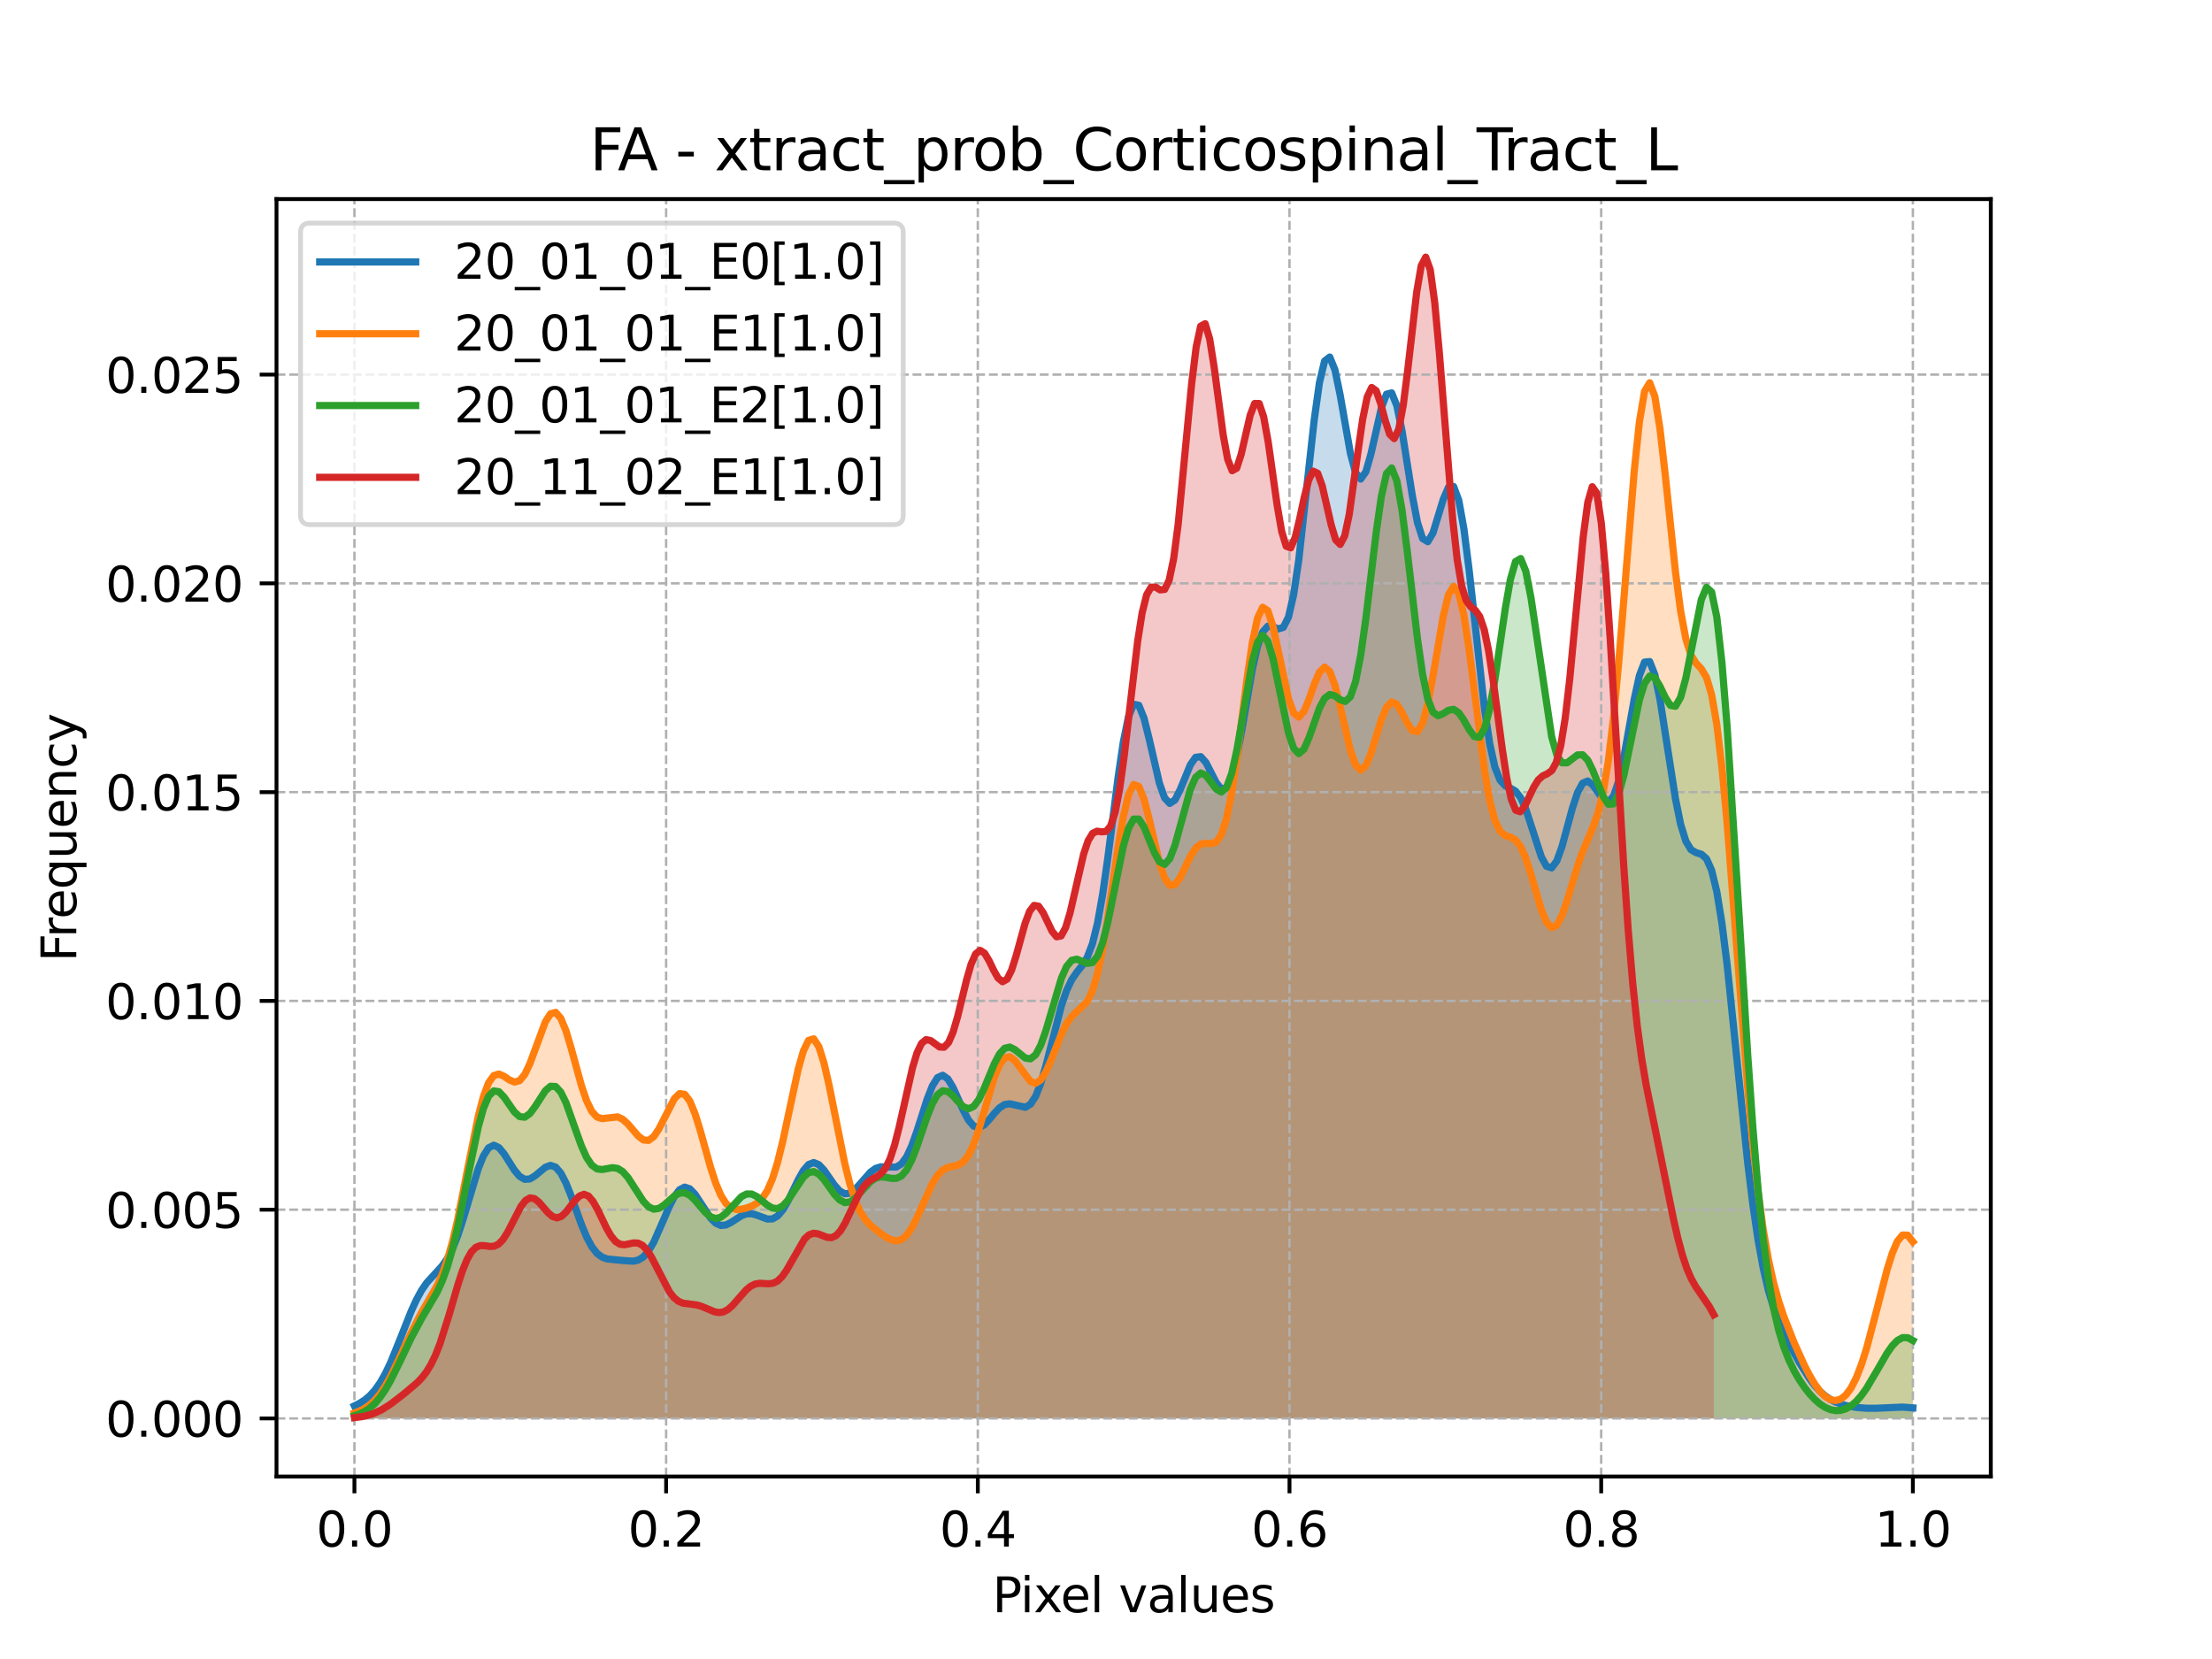 <?xml version="1.0" encoding="utf-8" standalone="no"?>
<!DOCTYPE svg PUBLIC "-//W3C//DTD SVG 1.1//EN"
  "http://www.w3.org/Graphics/SVG/1.1/DTD/svg11.dtd">
<svg xmlns:xlink="http://www.w3.org/1999/xlink" width="460.8pt" height="345.6pt" viewBox="0 0 460.8 345.6" xmlns="http://www.w3.org/2000/svg" version="1.1">
 <defs>
  <style type="text/css">*{stroke-linejoin: round; stroke-linecap: butt}</style>
 </defs>
 <g id="figure_1">
  <g id="patch_1">
   <path d="M 0 345.6 
L 460.8 345.6 
L 460.8 0 
L 0 0 
z
" style="fill: #ffffff"/>
  </g>
  <g id="axes_1">
   <g id="patch_2">
    <path d="M 57.6 307.584 
L 414.72 307.584 
L 414.72 41.472 
L 57.6 41.472 
z
" style="fill: #ffffff"/>
   </g>
   <g id="PolyCollection_1">
    <path d="M 73.833 292.876 
L 73.833 295.488 
L 74.908 295.488 
L 75.983 295.488 
L 77.058 295.488 
L 78.133 295.488 
L 79.208 295.488 
L 80.283 295.488 
L 81.358 295.488 
L 82.433 295.488 
L 83.508 295.488 
L 84.583 295.488 
L 85.658 295.488 
L 86.733 295.488 
L 87.808 295.488 
L 88.883 295.488 
L 89.958 295.488 
L 91.033 295.488 
L 92.108 295.488 
L 93.183 295.488 
L 94.258 295.488 
L 95.333 295.488 
L 96.408 295.488 
L 97.483 295.488 
L 98.558 295.488 
L 99.633 295.488 
L 100.708 295.488 
L 101.783 295.488 
L 102.858 295.488 
L 103.933 295.488 
L 105.008 295.488 
L 106.083 295.488 
L 107.158 295.488 
L 108.233 295.488 
L 109.308 295.488 
L 110.383 295.488 
L 111.458 295.488 
L 112.533 295.488 
L 113.608 295.488 
L 114.683 295.488 
L 115.758 295.488 
L 116.833 295.488 
L 117.908 295.488 
L 118.983 295.488 
L 120.058 295.488 
L 121.133 295.488 
L 122.208 295.488 
L 123.283 295.488 
L 124.358 295.488 
L 125.433 295.488 
L 126.508 295.488 
L 127.583 295.488 
L 128.658 295.488 
L 129.733 295.488 
L 130.808 295.488 
L 131.884 295.488 
L 132.959 295.488 
L 134.034 295.488 
L 135.109 295.488 
L 136.184 295.488 
L 137.259 295.488 
L 138.334 295.488 
L 139.409 295.488 
L 140.484 295.488 
L 141.559 295.488 
L 142.634 295.488 
L 143.709 295.488 
L 144.784 295.488 
L 145.859 295.488 
L 146.934 295.488 
L 148.009 295.488 
L 149.084 295.488 
L 150.159 295.488 
L 151.234 295.488 
L 152.309 295.488 
L 153.384 295.488 
L 154.459 295.488 
L 155.534 295.488 
L 156.609 295.488 
L 157.684 295.488 
L 158.759 295.488 
L 159.834 295.488 
L 160.909 295.488 
L 161.984 295.488 
L 163.059 295.488 
L 164.134 295.488 
L 165.209 295.488 
L 166.284 295.488 
L 167.359 295.488 
L 168.434 295.488 
L 169.509 295.488 
L 170.584 295.488 
L 171.659 295.488 
L 172.734 295.488 
L 173.809 295.488 
L 174.884 295.488 
L 175.959 295.488 
L 177.034 295.488 
L 178.109 295.488 
L 179.184 295.488 
L 180.259 295.488 
L 181.334 295.488 
L 182.409 295.488 
L 183.484 295.488 
L 184.559 295.488 
L 185.634 295.488 
L 186.709 295.488 
L 187.784 295.488 
L 188.859 295.488 
L 189.934 295.488 
L 191.009 295.488 
L 192.084 295.488 
L 193.159 295.488 
L 194.234 295.488 
L 195.309 295.488 
L 196.384 295.488 
L 197.459 295.488 
L 198.534 295.488 
L 199.609 295.488 
L 200.684 295.488 
L 201.759 295.488 
L 202.834 295.488 
L 203.909 295.488 
L 204.985 295.488 
L 206.06 295.488 
L 207.135 295.488 
L 208.21 295.488 
L 209.285 295.488 
L 210.36 295.488 
L 211.435 295.488 
L 212.51 295.488 
L 213.585 295.488 
L 214.66 295.488 
L 215.735 295.488 
L 216.81 295.488 
L 217.885 295.488 
L 218.96 295.488 
L 220.035 295.488 
L 221.11 295.488 
L 222.185 295.488 
L 223.26 295.488 
L 224.335 295.488 
L 225.41 295.488 
L 226.485 295.488 
L 227.56 295.488 
L 228.635 295.488 
L 229.71 295.488 
L 230.785 295.488 
L 231.86 295.488 
L 232.935 295.488 
L 234.01 295.488 
L 235.085 295.488 
L 236.16 295.488 
L 237.235 295.488 
L 238.31 295.488 
L 239.385 295.488 
L 240.46 295.488 
L 241.535 295.488 
L 242.61 295.488 
L 243.685 295.488 
L 244.76 295.488 
L 245.835 295.488 
L 246.91 295.488 
L 247.985 295.488 
L 249.06 295.488 
L 250.135 295.488 
L 251.21 295.488 
L 252.285 295.488 
L 253.36 295.488 
L 254.435 295.488 
L 255.51 295.488 
L 256.585 295.488 
L 257.66 295.488 
L 258.735 295.488 
L 259.81 295.488 
L 260.885 295.488 
L 261.96 295.488 
L 263.035 295.488 
L 264.11 295.488 
L 265.185 295.488 
L 266.26 295.488 
L 267.335 295.488 
L 268.41 295.488 
L 269.485 295.488 
L 270.56 295.488 
L 271.635 295.488 
L 272.71 295.488 
L 273.785 295.488 
L 274.86 295.488 
L 275.935 295.488 
L 277.01 295.488 
L 278.085 295.488 
L 279.161 295.488 
L 280.236 295.488 
L 281.311 295.488 
L 282.386 295.488 
L 283.461 295.488 
L 284.536 295.488 
L 285.611 295.488 
L 286.686 295.488 
L 287.761 295.488 
L 288.836 295.488 
L 289.911 295.488 
L 290.986 295.488 
L 292.061 295.488 
L 293.136 295.488 
L 294.211 295.488 
L 295.286 295.488 
L 296.361 295.488 
L 297.436 295.488 
L 298.511 295.488 
L 299.586 295.488 
L 300.661 295.488 
L 301.736 295.488 
L 302.811 295.488 
L 303.886 295.488 
L 304.961 295.488 
L 306.036 295.488 
L 307.111 295.488 
L 308.186 295.488 
L 309.261 295.488 
L 310.336 295.488 
L 311.411 295.488 
L 312.486 295.488 
L 313.561 295.488 
L 314.636 295.488 
L 315.711 295.488 
L 316.786 295.488 
L 317.861 295.488 
L 318.936 295.488 
L 320.011 295.488 
L 321.086 295.488 
L 322.161 295.488 
L 323.236 295.488 
L 324.311 295.488 
L 325.386 295.488 
L 326.461 295.488 
L 327.536 295.488 
L 328.611 295.488 
L 329.686 295.488 
L 330.761 295.488 
L 331.836 295.488 
L 332.911 295.488 
L 333.986 295.488 
L 335.061 295.488 
L 336.136 295.488 
L 337.211 295.488 
L 338.286 295.488 
L 339.361 295.488 
L 340.436 295.488 
L 341.511 295.488 
L 342.586 295.488 
L 343.661 295.488 
L 344.736 295.488 
L 345.811 295.488 
L 346.886 295.488 
L 347.961 295.488 
L 349.036 295.488 
L 350.111 295.488 
L 351.186 295.488 
L 352.261 295.488 
L 353.337 295.488 
L 354.412 295.488 
L 355.487 295.488 
L 356.562 295.488 
L 357.637 295.488 
L 358.712 295.488 
L 359.787 295.488 
L 360.862 295.488 
L 361.937 295.488 
L 363.012 295.488 
L 364.087 295.488 
L 365.162 295.488 
L 366.237 295.488 
L 367.312 295.488 
L 368.387 295.488 
L 369.462 295.488 
L 370.537 295.488 
L 371.612 295.488 
L 372.687 295.488 
L 373.762 295.488 
L 374.837 295.488 
L 375.912 295.488 
L 376.987 295.488 
L 378.062 295.488 
L 379.137 295.488 
L 380.212 295.488 
L 381.287 295.488 
L 382.362 295.488 
L 383.437 295.488 
L 384.512 295.488 
L 385.587 295.488 
L 386.662 295.488 
L 387.737 295.488 
L 388.812 295.488 
L 389.887 295.488 
L 390.962 295.488 
L 392.037 295.488 
L 393.112 295.488 
L 394.187 295.488 
L 395.262 295.488 
L 396.337 295.488 
L 397.412 295.488 
L 398.487 295.488 
L 398.487 293.293 
L 398.487 293.293 
L 397.412 293.178 
L 396.337 293.123 
L 395.262 293.124 
L 394.187 293.168 
L 393.112 293.236 
L 392.037 293.307 
L 390.962 293.362 
L 389.887 293.385 
L 388.812 293.366 
L 387.737 293.3 
L 386.662 293.185 
L 385.587 293.019 
L 384.512 292.791 
L 383.437 292.486 
L 382.362 292.074 
L 381.287 291.52 
L 380.212 290.784 
L 379.137 289.836 
L 378.062 288.654 
L 376.987 287.244 
L 375.912 285.627 
L 374.837 283.843 
L 373.762 281.931 
L 372.687 279.903 
L 371.612 277.723 
L 370.537 275.283 
L 369.462 272.393 
L 368.387 268.793 
L 367.312 264.191 
L 366.237 258.321 
L 365.162 251.016 
L 364.087 242.282 
L 363.012 232.35 
L 361.937 221.689 
L 360.862 210.964 
L 359.787 200.94 
L 358.712 192.346 
L 357.637 185.722 
L 356.562 181.29 
L 355.487 178.881 
L 354.412 177.94 
L 353.337 177.63 
L 352.261 177.003 
L 351.186 175.213 
L 350.111 171.72 
L 349.036 166.432 
L 347.961 159.749 
L 346.886 152.494 
L 345.811 145.738 
L 344.736 140.565 
L 343.661 137.825 
L 342.586 137.93 
L 341.511 140.761 
L 340.436 145.689 
L 339.361 151.718 
L 338.286 157.711 
L 337.211 162.645 
L 336.136 165.833 
L 335.061 167.062 
L 333.986 166.611 
L 332.911 165.153 
L 331.836 163.565 
L 330.761 162.696 
L 329.686 163.152 
L 328.611 165.143 
L 327.536 168.443 
L 326.461 172.452 
L 325.386 176.358 
L 324.311 179.345 
L 323.236 180.799 
L 322.161 180.461 
L 321.086 178.478 
L 320.011 175.356 
L 318.936 171.814 
L 317.861 168.58 
L 316.786 166.184 
L 315.711 164.799 
L 314.636 164.176 
L 313.561 163.694 
L 312.486 162.509 
L 311.411 159.782 
L 310.336 154.92 
L 309.261 147.767 
L 308.186 138.701 
L 307.111 128.598 
L 306.036 118.665 
L 304.961 110.186 
L 303.886 104.22 
L 302.811 101.345 
L 301.736 101.505 
L 300.661 104.004 
L 299.586 107.651 
L 298.511 111.031 
L 297.436 112.841 
L 296.361 112.196 
L 295.286 108.846 
L 294.211 103.237 
L 293.136 96.402 
L 292.061 89.708 
L 290.986 84.517 
L 289.911 81.845 
L 288.836 82.106 
L 287.761 84.999 
L 286.686 89.579 
L 285.611 94.485 
L 284.536 98.276 
L 283.461 99.793 
L 282.386 98.455 
L 281.311 94.414 
L 280.236 88.536 
L 279.161 82.21 
L 278.085 77.019 
L 277.01 74.381 
L 275.935 75.214 
L 274.86 79.73 
L 273.785 87.4 
L 272.71 97.085 
L 271.635 107.315 
L 270.56 116.626 
L 269.485 123.891 
L 268.41 128.55 
L 267.335 130.699 
L 266.26 131.015 
L 265.185 130.551 
L 264.11 130.448 
L 263.035 131.644 
L 261.96 134.648 
L 260.885 139.432 
L 259.81 145.46 
L 258.735 151.847 
L 257.66 157.595 
L 256.585 161.852 
L 255.51 164.12 
L 254.435 164.37 
L 253.36 163.037 
L 252.285 160.889 
L 251.21 158.822 
L 250.135 157.623 
L 249.06 157.767 
L 247.985 159.291 
L 246.91 161.793 
L 245.835 164.538 
L 244.76 166.652 
L 243.685 167.363 
L 242.61 166.212 
L 241.535 163.196 
L 240.46 158.797 
L 239.385 153.896 
L 238.31 149.583 
L 237.235 146.92 
L 236.16 146.705 
L 235.085 149.297 
L 234.01 154.545 
L 232.935 161.829 
L 231.86 170.214 
L 230.785 178.654 
L 229.71 186.223 
L 228.635 192.292 
L 227.56 196.635 
L 226.485 199.43 
L 225.41 201.171 
L 224.335 202.51 
L 223.26 204.083 
L 222.185 206.35 
L 221.11 209.498 
L 220.035 213.416 
L 218.96 217.746 
L 217.885 221.994 
L 216.81 225.666 
L 215.735 228.398 
L 214.66 230.036 
L 213.585 230.669 
L 212.51 230.59 
L 211.435 230.209 
L 210.36 229.94 
L 209.285 230.09 
L 208.21 230.783 
L 207.135 231.927 
L 206.06 233.247 
L 204.985 234.364 
L 203.909 234.899 
L 202.834 234.584 
L 201.759 233.343 
L 200.684 231.327 
L 199.609 228.895 
L 198.534 226.535 
L 197.459 224.761 
L 196.384 223.997 
L 195.309 224.479 
L 194.234 226.203 
L 193.159 228.931 
L 192.084 232.248 
L 191.009 235.656 
L 189.934 238.687 
L 188.859 241.004 
L 187.784 242.462 
L 186.709 243.124 
L 185.634 243.225 
L 184.559 243.096 
L 183.484 243.072 
L 182.409 243.399 
L 181.334 244.178 
L 180.259 245.335 
L 179.184 246.654 
L 178.109 247.836 
L 177.034 248.582 
L 175.959 248.681 
L 174.884 248.068 
L 173.809 246.852 
L 172.734 245.296 
L 171.659 243.761 
L 170.584 242.621 
L 169.509 242.179 
L 168.434 242.596 
L 167.359 243.852 
L 166.284 245.758 
L 165.209 247.999 
L 164.134 250.209 
L 163.059 252.057 
L 161.984 253.319 
L 160.909 253.921 
L 159.834 253.945 
L 158.759 253.598 
L 157.684 253.146 
L 156.609 252.845 
L 155.534 252.867 
L 154.459 253.254 
L 153.384 253.915 
L 152.309 254.644 
L 151.234 255.182 
L 150.159 255.286 
L 149.084 254.803 
L 148.009 253.715 
L 146.934 252.158 
L 145.859 250.399 
L 144.784 248.784 
L 143.709 247.661 
L 142.634 247.301 
L 141.559 247.844 
L 140.484 249.263 
L 139.409 251.378 
L 138.334 253.891 
L 137.259 256.462 
L 136.184 258.773 
L 135.109 260.597 
L 134.034 261.828 
L 132.959 262.496 
L 131.884 262.726 
L 130.808 262.699 
L 129.733 262.583 
L 128.658 262.484 
L 127.583 262.409 
L 126.508 262.267 
L 125.433 261.89 
L 124.358 261.087 
L 123.283 259.705 
L 122.208 257.685 
L 121.133 255.099 
L 120.058 252.153 
L 118.983 249.155 
L 117.908 246.459 
L 116.833 244.383 
L 115.758 243.136 
L 114.683 242.77 
L 113.608 243.153 
L 112.533 244.003 
L 111.458 244.944 
L 110.383 245.599 
L 109.308 245.676 
L 108.233 245.041 
L 107.158 243.756 
L 106.083 242.069 
L 105.008 240.363 
L 103.933 239.066 
L 102.858 238.565 
L 101.783 239.114 
L 100.708 240.784 
L 99.633 243.453 
L 98.558 246.835 
L 97.483 250.549 
L 96.408 254.202 
L 95.333 257.469 
L 94.258 260.15 
L 93.183 262.199 
L 92.108 263.714 
L 91.033 264.895 
L 89.958 265.992 
L 88.883 267.241 
L 87.808 268.814 
L 86.733 270.791 
L 85.658 273.154 
L 84.583 275.802 
L 83.508 278.581 
L 82.433 281.323 
L 81.358 283.876 
L 80.283 286.129 
L 79.208 288.023 
L 78.133 289.549 
L 77.058 290.738 
L 75.983 291.646 
L 74.908 292.338 
L 73.833 292.876 
z
" clip-path="url(#p84efc540e5)" style="fill: #1f77b4; fill-opacity: 0.25"/>
   </g>
   <g id="PolyCollection_2">
    <path d="M 73.833 294.35 
L 73.833 295.488 
L 74.908 295.488 
L 75.983 295.488 
L 77.058 295.488 
L 78.133 295.488 
L 79.208 295.488 
L 80.283 295.488 
L 81.358 295.488 
L 82.433 295.488 
L 83.508 295.488 
L 84.583 295.488 
L 85.658 295.488 
L 86.733 295.488 
L 87.808 295.488 
L 88.883 295.488 
L 89.958 295.488 
L 91.033 295.488 
L 92.108 295.488 
L 93.183 295.488 
L 94.258 295.488 
L 95.333 295.488 
L 96.408 295.488 
L 97.483 295.488 
L 98.558 295.488 
L 99.633 295.488 
L 100.708 295.488 
L 101.783 295.488 
L 102.858 295.488 
L 103.933 295.488 
L 105.008 295.488 
L 106.083 295.488 
L 107.158 295.488 
L 108.233 295.488 
L 109.308 295.488 
L 110.383 295.488 
L 111.458 295.488 
L 112.533 295.488 
L 113.608 295.488 
L 114.683 295.488 
L 115.758 295.488 
L 116.833 295.488 
L 117.908 295.488 
L 118.983 295.488 
L 120.058 295.488 
L 121.133 295.488 
L 122.208 295.488 
L 123.283 295.488 
L 124.358 295.488 
L 125.433 295.488 
L 126.508 295.488 
L 127.583 295.488 
L 128.658 295.488 
L 129.734 295.488 
L 130.809 295.488 
L 131.884 295.488 
L 132.959 295.488 
L 134.034 295.488 
L 135.109 295.488 
L 136.184 295.488 
L 137.259 295.488 
L 138.334 295.488 
L 139.409 295.488 
L 140.484 295.488 
L 141.559 295.488 
L 142.634 295.488 
L 143.709 295.488 
L 144.784 295.488 
L 145.859 295.488 
L 146.934 295.488 
L 148.009 295.488 
L 149.084 295.488 
L 150.159 295.488 
L 151.234 295.488 
L 152.309 295.488 
L 153.384 295.488 
L 154.459 295.488 
L 155.534 295.488 
L 156.609 295.488 
L 157.684 295.488 
L 158.759 295.488 
L 159.834 295.488 
L 160.909 295.488 
L 161.984 295.488 
L 163.059 295.488 
L 164.134 295.488 
L 165.209 295.488 
L 166.284 295.488 
L 167.359 295.488 
L 168.434 295.488 
L 169.509 295.488 
L 170.584 295.488 
L 171.659 295.488 
L 172.734 295.488 
L 173.809 295.488 
L 174.884 295.488 
L 175.959 295.488 
L 177.034 295.488 
L 178.109 295.488 
L 179.184 295.488 
L 180.259 295.488 
L 181.334 295.488 
L 182.409 295.488 
L 183.484 295.488 
L 184.559 295.488 
L 185.634 295.488 
L 186.709 295.488 
L 187.784 295.488 
L 188.859 295.488 
L 189.934 295.488 
L 191.009 295.488 
L 192.084 295.488 
L 193.159 295.488 
L 194.234 295.488 
L 195.309 295.488 
L 196.384 295.488 
L 197.459 295.488 
L 198.534 295.488 
L 199.609 295.488 
L 200.685 295.488 
L 201.76 295.488 
L 202.835 295.488 
L 203.91 295.488 
L 204.985 295.488 
L 206.06 295.488 
L 207.135 295.488 
L 208.21 295.488 
L 209.285 295.488 
L 210.36 295.488 
L 211.435 295.488 
L 212.51 295.488 
L 213.585 295.488 
L 214.66 295.488 
L 215.735 295.488 
L 216.81 295.488 
L 217.885 295.488 
L 218.96 295.488 
L 220.035 295.488 
L 221.11 295.488 
L 222.185 295.488 
L 223.26 295.488 
L 224.335 295.488 
L 225.41 295.488 
L 226.485 295.488 
L 227.56 295.488 
L 228.635 295.488 
L 229.71 295.488 
L 230.785 295.488 
L 231.86 295.488 
L 232.935 295.488 
L 234.01 295.488 
L 235.085 295.488 
L 236.16 295.488 
L 237.235 295.488 
L 238.31 295.488 
L 239.385 295.488 
L 240.46 295.488 
L 241.535 295.488 
L 242.61 295.488 
L 243.685 295.488 
L 244.76 295.488 
L 245.835 295.488 
L 246.91 295.488 
L 247.985 295.488 
L 249.06 295.488 
L 250.135 295.488 
L 251.21 295.488 
L 252.285 295.488 
L 253.36 295.488 
L 254.435 295.488 
L 255.51 295.488 
L 256.585 295.488 
L 257.66 295.488 
L 258.735 295.488 
L 259.81 295.488 
L 260.885 295.488 
L 261.96 295.488 
L 263.035 295.488 
L 264.11 295.488 
L 265.185 295.488 
L 266.26 295.488 
L 267.335 295.488 
L 268.41 295.488 
L 269.485 295.488 
L 270.56 295.488 
L 271.635 295.488 
L 272.711 295.488 
L 273.786 295.488 
L 274.861 295.488 
L 275.936 295.488 
L 277.011 295.488 
L 278.086 295.488 
L 279.161 295.488 
L 280.236 295.488 
L 281.311 295.488 
L 282.386 295.488 
L 283.461 295.488 
L 284.536 295.488 
L 285.611 295.488 
L 286.686 295.488 
L 287.761 295.488 
L 288.836 295.488 
L 289.911 295.488 
L 290.986 295.488 
L 292.061 295.488 
L 293.136 295.488 
L 294.211 295.488 
L 295.286 295.488 
L 296.361 295.488 
L 297.436 295.488 
L 298.511 295.488 
L 299.586 295.488 
L 300.661 295.488 
L 301.736 295.488 
L 302.811 295.488 
L 303.886 295.488 
L 304.961 295.488 
L 306.036 295.488 
L 307.111 295.488 
L 308.186 295.488 
L 309.261 295.488 
L 310.336 295.488 
L 311.411 295.488 
L 312.486 295.488 
L 313.561 295.488 
L 314.636 295.488 
L 315.711 295.488 
L 316.786 295.488 
L 317.861 295.488 
L 318.936 295.488 
L 320.011 295.488 
L 321.086 295.488 
L 322.161 295.488 
L 323.236 295.488 
L 324.311 295.488 
L 325.386 295.488 
L 326.461 295.488 
L 327.536 295.488 
L 328.611 295.488 
L 329.686 295.488 
L 330.761 295.488 
L 331.836 295.488 
L 332.911 295.488 
L 333.986 295.488 
L 335.061 295.488 
L 336.136 295.488 
L 337.211 295.488 
L 338.286 295.488 
L 339.361 295.488 
L 340.436 295.488 
L 341.511 295.488 
L 342.586 295.488 
L 343.662 295.488 
L 344.737 295.488 
L 345.812 295.488 
L 346.887 295.488 
L 347.962 295.488 
L 349.037 295.488 
L 350.112 295.488 
L 351.187 295.488 
L 352.262 295.488 
L 353.337 295.488 
L 354.412 295.488 
L 355.487 295.488 
L 356.562 295.488 
L 357.637 295.488 
L 358.712 295.488 
L 359.787 295.488 
L 360.862 295.488 
L 361.937 295.488 
L 363.012 295.488 
L 364.087 295.488 
L 365.162 295.488 
L 366.237 295.488 
L 367.312 295.488 
L 368.387 295.488 
L 369.462 295.488 
L 370.537 295.488 
L 371.612 295.488 
L 372.687 295.488 
L 373.762 295.488 
L 374.837 295.488 
L 375.912 295.488 
L 376.987 295.488 
L 378.062 295.488 
L 379.137 295.488 
L 380.212 295.488 
L 381.287 295.488 
L 382.362 295.488 
L 383.437 295.488 
L 384.512 295.488 
L 385.587 295.488 
L 386.662 295.488 
L 387.737 295.488 
L 388.812 295.488 
L 389.887 295.488 
L 390.962 295.488 
L 392.037 295.488 
L 393.112 295.488 
L 394.187 295.488 
L 395.262 295.488 
L 396.337 295.488 
L 397.412 295.488 
L 398.487 295.488 
L 398.487 258.672 
L 398.487 258.672 
L 397.412 257.309 
L 396.337 257.28 
L 395.262 258.584 
L 394.187 261.082 
L 393.112 264.518 
L 392.037 268.563 
L 390.962 272.864 
L 389.887 277.094 
L 388.812 280.986 
L 387.737 284.354 
L 386.662 287.097 
L 385.587 289.18 
L 384.512 290.623 
L 383.437 291.467 
L 382.362 291.765 
L 381.287 291.565 
L 380.212 290.906 
L 379.137 289.824 
L 378.062 288.359 
L 376.987 286.558 
L 375.912 284.481 
L 374.837 282.19 
L 373.762 279.734 
L 372.687 277.118 
L 371.612 274.28 
L 370.537 271.061 
L 369.462 267.202 
L 368.387 262.358 
L 367.312 256.147 
L 366.237 248.228 
L 365.162 238.395 
L 364.087 226.672 
L 363.012 213.374 
L 361.937 199.126 
L 360.862 184.801 
L 359.787 171.399 
L 358.712 159.863 
L 357.637 150.882 
L 356.562 144.717 
L 355.487 141.113 
L 354.412 139.309 
L 353.337 138.18 
L 352.262 136.468 
L 351.187 133.074 
L 350.112 127.325 
L 349.037 119.175 
L 347.962 109.259 
L 346.887 98.8 
L 345.812 89.374 
L 344.737 82.589 
L 343.662 79.738 
L 342.586 81.528 
L 341.511 87.928 
L 340.436 98.184 
L 339.361 110.989 
L 338.286 124.76 
L 337.211 137.964 
L 336.136 149.403 
L 335.061 158.409 
L 333.986 164.895 
L 332.911 169.281 
L 331.836 172.303 
L 330.761 174.781 
L 329.686 177.381 
L 328.611 180.457 
L 327.536 183.982 
L 326.461 187.59 
L 325.386 190.708 
L 324.311 192.741 
L 323.236 193.253 
L 322.161 192.105 
L 321.086 189.505 
L 320.011 185.966 
L 318.936 182.173 
L 317.861 178.807 
L 316.786 176.352 
L 315.711 174.959 
L 314.636 174.385 
L 313.561 174.044 
L 312.486 173.145 
L 311.411 170.903 
L 310.336 166.758 
L 309.261 160.56 
L 308.186 152.653 
L 307.111 143.851 
L 306.036 135.29 
L 304.961 128.194 
L 303.886 123.607 
L 302.811 122.154 
L 301.736 123.894 
L 300.661 128.301 
L 299.586 134.377 
L 298.511 140.877 
L 297.436 146.584 
L 296.361 150.575 
L 295.286 152.413 
L 294.211 152.214 
L 293.136 150.582 
L 292.061 148.426 
L 290.986 146.716 
L 289.911 146.221 
L 288.836 147.314 
L 287.761 149.882 
L 286.686 153.357 
L 285.611 156.871 
L 284.536 159.485 
L 283.461 160.436 
L 282.386 159.34 
L 281.311 156.302 
L 280.236 151.896 
L 279.161 147.032 
L 278.086 142.733 
L 277.011 139.874 
L 275.936 138.965 
L 274.861 140.016 
L 273.786 142.529 
L 272.711 145.616 
L 271.635 148.223 
L 270.56 149.393 
L 269.485 148.521 
L 268.41 145.513 
L 267.335 140.838 
L 266.26 135.433 
L 265.185 130.495 
L 264.11 127.214 
L 263.035 126.5 
L 261.96 128.777 
L 260.885 133.896 
L 259.81 141.174 
L 258.735 149.561 
L 257.66 157.88 
L 256.585 165.089 
L 255.51 170.489 
L 254.435 173.85 
L 253.36 175.409 
L 252.285 175.759 
L 251.21 175.661 
L 250.135 175.819 
L 249.06 176.696 
L 247.985 178.39 
L 246.91 180.621 
L 245.835 182.819 
L 244.76 184.292 
L 243.685 184.427 
L 242.61 182.88 
L 241.535 179.695 
L 240.46 175.333 
L 239.385 170.59 
L 238.31 166.44 
L 237.235 163.82 
L 236.16 163.426 
L 235.085 165.562 
L 234.01 170.077 
L 232.935 176.406 
L 231.86 183.706 
L 230.785 191.039 
L 229.71 197.578 
L 228.635 202.762 
L 227.56 206.391 
L 226.485 208.622 
L 225.41 209.885 
L 224.335 210.749 
L 223.26 211.751 
L 222.185 213.267 
L 221.11 215.419 
L 220.035 218.059 
L 218.96 220.833 
L 217.885 223.282 
L 216.81 224.982 
L 215.735 225.662 
L 214.66 225.286 
L 213.585 224.075 
L 212.51 222.457 
L 211.435 220.972 
L 210.36 220.147 
L 209.285 220.375 
L 208.21 221.828 
L 207.135 224.421 
L 206.06 227.842 
L 204.985 231.627 
L 203.91 235.276 
L 202.835 238.363 
L 201.76 240.625 
L 200.685 242.014 
L 199.609 242.688 
L 198.534 242.955 
L 197.459 243.189 
L 196.384 243.736 
L 195.309 244.824 
L 194.234 246.523 
L 193.159 248.73 
L 192.084 251.21 
L 191.009 253.657 
L 189.934 255.77 
L 188.859 257.327 
L 187.784 258.226 
L 186.709 258.493 
L 185.634 258.257 
L 184.559 257.699 
L 183.484 256.976 
L 182.409 256.172 
L 181.334 255.254 
L 180.259 254.069 
L 179.184 252.387 
L 178.109 249.957 
L 177.034 246.6 
L 175.959 242.282 
L 174.884 237.165 
L 173.809 231.618 
L 172.734 226.177 
L 171.659 221.461 
L 170.584 218.057 
L 169.509 216.41 
L 168.434 216.728 
L 167.359 218.941 
L 166.284 222.716 
L 165.209 227.521 
L 164.134 232.735 
L 163.059 237.761 
L 161.984 242.134 
L 160.909 245.585 
L 159.834 248.056 
L 158.759 249.669 
L 157.684 250.65 
L 156.609 251.246 
L 155.534 251.641 
L 154.459 251.899 
L 153.384 251.953 
L 152.309 251.626 
L 151.234 250.701 
L 150.159 248.995 
L 149.084 246.439 
L 148.009 243.126 
L 146.934 239.329 
L 145.859 235.459 
L 144.784 231.996 
L 143.709 229.389 
L 142.634 227.959 
L 141.559 227.822 
L 140.484 228.862 
L 139.409 230.754 
L 138.334 233.03 
L 137.259 235.185 
L 136.184 236.787 
L 135.109 237.567 
L 134.034 237.471 
L 132.959 236.654 
L 131.884 235.424 
L 130.809 234.155 
L 129.734 233.173 
L 128.658 232.669 
L 127.583 232.636 
L 126.508 232.872 
L 125.433 233.026 
L 124.358 232.691 
L 123.283 231.523 
L 122.208 229.338 
L 121.133 226.184 
L 120.058 222.358 
L 118.983 218.353 
L 117.908 214.759 
L 116.833 212.139 
L 115.758 210.897 
L 114.683 211.184 
L 113.608 212.865 
L 112.533 215.543 
L 111.458 218.652 
L 110.383 221.587 
L 109.308 223.843 
L 108.233 225.125 
L 107.158 225.41 
L 106.083 224.952 
L 105.008 224.208 
L 103.933 223.735 
L 102.858 224.061 
L 101.783 225.568 
L 100.708 228.419 
L 99.633 232.531 
L 98.558 237.605 
L 97.483 243.206 
L 96.408 248.853 
L 95.333 254.122 
L 94.258 258.714 
L 93.183 262.493 
L 92.108 265.488 
L 91.033 267.853 
L 89.958 269.814 
L 88.883 271.609 
L 87.808 273.435 
L 86.733 275.415 
L 85.658 277.586 
L 84.583 279.909 
L 83.508 282.295 
L 82.433 284.626 
L 81.358 286.794 
L 80.283 288.712 
L 79.208 290.331 
L 78.133 291.637 
L 77.058 292.649 
L 75.983 293.406 
L 74.908 293.956 
L 73.833 294.35 
z
" clip-path="url(#p84efc540e5)" style="fill: #ff7f0e; fill-opacity: 0.25"/>
   </g>
   <g id="PolyCollection_3">
    <path d="M 73.833 294.919 
L 73.833 295.488 
L 74.908 295.488 
L 75.983 295.488 
L 77.058 295.488 
L 78.133 295.488 
L 79.208 295.488 
L 80.283 295.488 
L 81.358 295.488 
L 82.433 295.488 
L 83.508 295.488 
L 84.583 295.488 
L 85.658 295.488 
L 86.733 295.488 
L 87.808 295.488 
L 88.883 295.488 
L 89.958 295.488 
L 91.033 295.488 
L 92.108 295.488 
L 93.183 295.488 
L 94.258 295.488 
L 95.333 295.488 
L 96.408 295.488 
L 97.483 295.488 
L 98.558 295.488 
L 99.633 295.488 
L 100.708 295.488 
L 101.783 295.488 
L 102.858 295.488 
L 103.933 295.488 
L 105.008 295.488 
L 106.083 295.488 
L 107.158 295.488 
L 108.233 295.488 
L 109.308 295.488 
L 110.383 295.488 
L 111.458 295.488 
L 112.533 295.488 
L 113.608 295.488 
L 114.683 295.488 
L 115.758 295.488 
L 116.833 295.488 
L 117.908 295.488 
L 118.983 295.488 
L 120.058 295.488 
L 121.133 295.488 
L 122.208 295.488 
L 123.283 295.488 
L 124.358 295.488 
L 125.433 295.488 
L 126.508 295.488 
L 127.583 295.488 
L 128.658 295.488 
L 129.734 295.488 
L 130.809 295.488 
L 131.884 295.488 
L 132.959 295.488 
L 134.034 295.488 
L 135.109 295.488 
L 136.184 295.488 
L 137.259 295.488 
L 138.334 295.488 
L 139.409 295.488 
L 140.484 295.488 
L 141.559 295.488 
L 142.634 295.488 
L 143.709 295.488 
L 144.784 295.488 
L 145.859 295.488 
L 146.934 295.488 
L 148.009 295.488 
L 149.084 295.488 
L 150.159 295.488 
L 151.234 295.488 
L 152.309 295.488 
L 153.384 295.488 
L 154.459 295.488 
L 155.534 295.488 
L 156.609 295.488 
L 157.684 295.488 
L 158.759 295.488 
L 159.834 295.488 
L 160.909 295.488 
L 161.984 295.488 
L 163.059 295.488 
L 164.134 295.488 
L 165.209 295.488 
L 166.284 295.488 
L 167.359 295.488 
L 168.434 295.488 
L 169.509 295.488 
L 170.584 295.488 
L 171.659 295.488 
L 172.734 295.488 
L 173.809 295.488 
L 174.884 295.488 
L 175.959 295.488 
L 177.034 295.488 
L 178.109 295.488 
L 179.184 295.488 
L 180.259 295.488 
L 181.334 295.488 
L 182.409 295.488 
L 183.484 295.488 
L 184.559 295.488 
L 185.634 295.488 
L 186.709 295.488 
L 187.784 295.488 
L 188.859 295.488 
L 189.934 295.488 
L 191.009 295.488 
L 192.084 295.488 
L 193.159 295.488 
L 194.234 295.488 
L 195.309 295.488 
L 196.384 295.488 
L 197.459 295.488 
L 198.534 295.488 
L 199.609 295.488 
L 200.684 295.488 
L 201.76 295.488 
L 202.835 295.488 
L 203.91 295.488 
L 204.985 295.488 
L 206.06 295.488 
L 207.135 295.488 
L 208.21 295.488 
L 209.285 295.488 
L 210.36 295.488 
L 211.435 295.488 
L 212.51 295.488 
L 213.585 295.488 
L 214.66 295.488 
L 215.735 295.488 
L 216.81 295.488 
L 217.885 295.488 
L 218.96 295.488 
L 220.035 295.488 
L 221.11 295.488 
L 222.185 295.488 
L 223.26 295.488 
L 224.335 295.488 
L 225.41 295.488 
L 226.485 295.488 
L 227.56 295.488 
L 228.635 295.488 
L 229.71 295.488 
L 230.785 295.488 
L 231.86 295.488 
L 232.935 295.488 
L 234.01 295.488 
L 235.085 295.488 
L 236.16 295.488 
L 237.235 295.488 
L 238.31 295.488 
L 239.385 295.488 
L 240.46 295.488 
L 241.535 295.488 
L 242.61 295.488 
L 243.685 295.488 
L 244.76 295.488 
L 245.835 295.488 
L 246.91 295.488 
L 247.985 295.488 
L 249.06 295.488 
L 250.135 295.488 
L 251.21 295.488 
L 252.285 295.488 
L 253.36 295.488 
L 254.435 295.488 
L 255.51 295.488 
L 256.585 295.488 
L 257.66 295.488 
L 258.735 295.488 
L 259.81 295.488 
L 260.885 295.488 
L 261.96 295.488 
L 263.035 295.488 
L 264.11 295.488 
L 265.185 295.488 
L 266.26 295.488 
L 267.335 295.488 
L 268.41 295.488 
L 269.485 295.488 
L 270.56 295.488 
L 271.635 295.488 
L 272.711 295.488 
L 273.786 295.488 
L 274.861 295.488 
L 275.936 295.488 
L 277.011 295.488 
L 278.086 295.488 
L 279.161 295.488 
L 280.236 295.488 
L 281.311 295.488 
L 282.386 295.488 
L 283.461 295.488 
L 284.536 295.488 
L 285.611 295.488 
L 286.686 295.488 
L 287.761 295.488 
L 288.836 295.488 
L 289.911 295.488 
L 290.986 295.488 
L 292.061 295.488 
L 293.136 295.488 
L 294.211 295.488 
L 295.286 295.488 
L 296.361 295.488 
L 297.436 295.488 
L 298.511 295.488 
L 299.586 295.488 
L 300.661 295.488 
L 301.736 295.488 
L 302.811 295.488 
L 303.886 295.488 
L 304.961 295.488 
L 306.036 295.488 
L 307.111 295.488 
L 308.186 295.488 
L 309.261 295.488 
L 310.336 295.488 
L 311.411 295.488 
L 312.486 295.488 
L 313.561 295.488 
L 314.636 295.488 
L 315.711 295.488 
L 316.786 295.488 
L 317.861 295.488 
L 318.936 295.488 
L 320.011 295.488 
L 321.086 295.488 
L 322.161 295.488 
L 323.236 295.488 
L 324.311 295.488 
L 325.386 295.488 
L 326.461 295.488 
L 327.536 295.488 
L 328.611 295.488 
L 329.686 295.488 
L 330.761 295.488 
L 331.836 295.488 
L 332.911 295.488 
L 333.986 295.488 
L 335.061 295.488 
L 336.136 295.488 
L 337.211 295.488 
L 338.286 295.488 
L 339.361 295.488 
L 340.436 295.488 
L 341.511 295.488 
L 342.586 295.488 
L 343.661 295.488 
L 344.737 295.488 
L 345.812 295.488 
L 346.887 295.488 
L 347.962 295.488 
L 349.037 295.488 
L 350.112 295.488 
L 351.187 295.488 
L 352.262 295.488 
L 353.337 295.488 
L 354.412 295.488 
L 355.487 295.488 
L 356.562 295.488 
L 357.637 295.488 
L 358.712 295.488 
L 359.787 295.488 
L 360.862 295.488 
L 361.937 295.488 
L 363.012 295.488 
L 364.087 295.488 
L 365.162 295.488 
L 366.237 295.488 
L 367.312 295.488 
L 368.387 295.488 
L 369.462 295.488 
L 370.537 295.488 
L 371.612 295.488 
L 372.687 295.488 
L 373.762 295.488 
L 374.837 295.488 
L 375.912 295.488 
L 376.987 295.488 
L 378.062 295.488 
L 379.137 295.488 
L 380.212 295.488 
L 381.287 295.488 
L 382.362 295.488 
L 383.437 295.488 
L 384.512 295.488 
L 385.587 295.488 
L 386.662 295.488 
L 387.737 295.488 
L 388.812 295.488 
L 389.887 295.488 
L 390.962 295.488 
L 392.037 295.488 
L 393.112 295.488 
L 394.187 295.488 
L 395.262 295.488 
L 396.337 295.488 
L 397.412 295.488 
L 398.487 295.488 
L 398.487 279.26 
L 398.487 279.26 
L 397.412 278.664 
L 396.337 278.658 
L 395.262 279.242 
L 394.187 280.357 
L 393.112 281.888 
L 392.037 283.692 
L 390.962 285.611 
L 389.887 287.501 
L 388.812 289.24 
L 387.737 290.744 
L 386.662 291.963 
L 385.587 292.878 
L 384.512 293.489 
L 383.437 293.81 
L 382.362 293.856 
L 381.287 293.641 
L 380.212 293.178 
L 379.137 292.474 
L 378.062 291.541 
L 376.987 290.386 
L 375.912 289.018 
L 374.837 287.428 
L 373.762 285.576 
L 372.687 283.37 
L 371.612 280.64 
L 370.537 277.129 
L 369.462 272.488 
L 368.387 266.309 
L 367.312 258.18 
L 366.237 247.771 
L 365.162 234.937 
L 364.087 219.817 
L 363.012 202.904 
L 361.937 185.054 
L 360.862 167.425 
L 359.787 151.329 
L 358.712 138.033 
L 357.637 128.527 
L 356.562 123.327 
L 355.487 122.352 
L 354.412 124.92 
L 353.337 129.871 
L 352.262 135.785 
L 351.187 141.272 
L 350.112 145.245 
L 349.037 147.128 
L 347.962 146.94 
L 346.887 145.246 
L 345.812 142.986 
L 344.737 141.213 
L 343.661 140.829 
L 342.586 142.356 
L 341.511 145.818 
L 340.436 150.743 
L 339.361 156.291 
L 338.286 161.472 
L 337.211 165.39 
L 336.136 167.46 
L 335.061 167.536 
L 333.986 165.934 
L 332.911 163.324 
L 331.836 160.539 
L 330.761 158.346 
L 329.686 157.232 
L 328.611 157.265 
L 327.536 158.066 
L 326.461 158.908 
L 325.386 158.903 
L 324.311 157.248 
L 323.236 153.463 
L 322.161 147.55 
L 321.086 140.052 
L 320.011 131.965 
L 318.936 124.541 
L 317.861 119.02 
L 316.786 116.354 
L 315.711 116.983 
L 314.636 120.738 
L 313.561 126.878 
L 312.486 134.254 
L 311.411 141.569 
L 310.336 147.664 
L 309.261 151.759 
L 308.186 153.592 
L 307.111 153.432 
L 306.036 151.957 
L 304.961 150.035 
L 303.886 148.467 
L 302.811 147.755 
L 301.736 147.956 
L 300.661 148.659 
L 299.586 149.095 
L 298.511 148.35 
L 297.436 145.629 
L 296.361 140.506 
L 295.286 133.095 
L 294.211 124.089 
L 293.136 114.657 
L 292.061 106.222 
L 290.986 100.156 
L 289.911 97.485 
L 288.836 98.652 
L 287.761 103.421 
L 286.686 110.929 
L 285.611 119.88 
L 284.536 128.828 
L 283.461 136.494 
L 282.386 142.024 
L 281.311 145.137 
L 280.236 146.13 
L 279.161 145.752 
L 278.086 144.963 
L 277.011 144.667 
L 275.936 145.468 
L 274.861 147.515 
L 273.786 150.473 
L 272.711 153.623 
L 271.635 156.07 
L 270.56 156.988 
L 269.485 155.864 
L 268.41 152.656 
L 267.335 147.834 
L 266.26 142.298 
L 265.185 137.181 
L 264.11 133.589 
L 263.035 132.349 
L 261.96 133.814 
L 260.885 137.782 
L 259.81 143.55 
L 258.735 150.083 
L 257.66 156.252 
L 256.585 161.099 
L 255.51 164.045 
L 254.435 165.004 
L 253.36 164.373 
L 252.285 162.909 
L 251.21 161.518 
L 250.135 161.02 
L 249.06 161.943 
L 247.985 164.393 
L 246.91 168.043 
L 245.835 172.22 
L 244.76 176.092 
L 243.685 178.881 
L 242.61 180.069 
L 241.535 179.53 
L 240.46 177.569 
L 239.385 174.854 
L 238.31 172.252 
L 237.235 170.625 
L 236.16 170.63 
L 235.085 172.559 
L 234.01 176.288 
L 232.935 181.308 
L 231.86 186.858 
L 230.785 192.109 
L 229.71 196.358 
L 228.635 199.184 
L 227.56 200.529 
L 226.485 200.691 
L 225.41 200.23 
L 224.335 199.814 
L 223.26 200.048 
L 222.185 201.33 
L 221.11 203.756 
L 220.035 207.112 
L 218.96 210.94 
L 217.885 214.658 
L 216.81 217.719 
L 215.735 219.735 
L 214.66 220.579 
L 213.585 220.402 
L 212.51 219.589 
L 211.435 218.658 
L 210.36 218.122 
L 209.285 218.368 
L 208.21 219.558 
L 207.135 221.598 
L 206.06 224.168 
L 204.985 226.81 
L 203.91 229.044 
L 202.835 230.491 
L 201.76 230.973 
L 200.684 230.548 
L 199.609 229.506 
L 198.534 228.287 
L 197.459 227.384 
L 196.384 227.216 
L 195.309 228.039 
L 194.234 229.886 
L 193.159 232.564 
L 192.084 235.71 
L 191.009 238.88 
L 189.934 241.653 
L 188.859 243.727 
L 187.784 244.98 
L 186.709 245.482 
L 185.634 245.467 
L 184.559 245.254 
L 183.484 245.166 
L 182.409 245.437 
L 181.334 246.16 
L 180.259 247.262 
L 179.184 248.531 
L 178.109 249.676 
L 177.034 250.408 
L 175.959 250.517 
L 174.884 249.94 
L 173.809 248.775 
L 172.734 247.269 
L 171.659 245.759 
L 170.584 244.596 
L 169.509 244.057 
L 168.434 244.281 
L 167.359 245.237 
L 166.284 246.731 
L 165.209 248.452 
L 164.134 250.05 
L 163.059 251.218 
L 161.984 251.767 
L 160.909 251.663 
L 159.834 251.035 
L 158.759 250.136 
L 157.684 249.275 
L 156.609 248.741 
L 155.534 248.727 
L 154.459 249.281 
L 153.384 250.3 
L 152.309 251.551 
L 151.234 252.737 
L 150.159 253.567 
L 149.084 253.836 
L 148.009 253.472 
L 146.934 252.559 
L 145.859 251.313 
L 144.784 250.029 
L 143.709 249.009 
L 142.634 248.481 
L 141.559 248.543 
L 140.484 249.139 
L 139.409 250.068 
L 138.334 251.036 
L 137.259 251.731 
L 136.184 251.895 
L 135.109 251.399 
L 134.034 250.266 
L 132.959 248.676 
L 131.884 246.91 
L 130.809 245.286 
L 129.734 244.067 
L 128.658 243.395 
L 127.583 243.246 
L 126.508 243.43 
L 125.433 243.634 
L 124.358 243.501 
L 123.283 242.724 
L 122.208 241.13 
L 121.133 238.738 
L 120.058 235.768 
L 118.983 232.604 
L 117.908 229.709 
L 116.833 227.52 
L 115.758 226.346 
L 114.683 226.288 
L 113.608 227.214 
L 112.533 228.786 
L 111.458 230.536 
L 110.383 231.98 
L 109.308 232.732 
L 108.233 232.601 
L 107.158 231.639 
L 106.083 230.134 
L 105.008 228.551 
L 103.933 227.426 
L 102.858 227.252 
L 101.783 228.372 
L 100.708 230.915 
L 99.633 234.772 
L 98.558 239.63 
L 97.483 245.047 
L 96.408 250.544 
L 95.333 255.696 
L 94.258 260.204 
L 93.183 263.929 
L 92.108 266.891 
L 91.033 269.234 
L 89.958 271.173 
L 88.883 272.936 
L 87.808 274.715 
L 86.733 276.63 
L 85.658 278.723 
L 84.583 280.96 
L 83.508 283.259 
L 82.433 285.511 
L 81.358 287.611 
L 80.283 289.476 
L 79.208 291.055 
L 78.133 292.332 
L 77.058 293.319 
L 75.983 294.049 
L 74.908 294.567 
L 73.833 294.919 
z
" clip-path="url(#p84efc540e5)" style="fill: #2ca02c; fill-opacity: 0.25"/>
   </g>
   <g id="PolyCollection_4">
    <path d="M 73.833 295.321 
L 73.833 295.488 
L 74.77 295.488 
L 75.708 295.488 
L 76.646 295.488 
L 77.583 295.488 
L 78.521 295.488 
L 79.459 295.488 
L 80.397 295.488 
L 81.334 295.488 
L 82.272 295.488 
L 83.21 295.488 
L 84.147 295.488 
L 85.085 295.488 
L 86.023 295.488 
L 86.96 295.488 
L 87.898 295.488 
L 88.836 295.488 
L 89.773 295.488 
L 90.711 295.488 
L 91.649 295.488 
L 92.586 295.488 
L 93.524 295.488 
L 94.462 295.488 
L 95.4 295.488 
L 96.337 295.488 
L 97.275 295.488 
L 98.213 295.488 
L 99.15 295.488 
L 100.088 295.488 
L 101.026 295.488 
L 101.963 295.488 
L 102.901 295.488 
L 103.839 295.488 
L 104.776 295.488 
L 105.714 295.488 
L 106.652 295.488 
L 107.589 295.488 
L 108.527 295.488 
L 109.465 295.488 
L 110.403 295.488 
L 111.34 295.488 
L 112.278 295.488 
L 113.216 295.488 
L 114.153 295.488 
L 115.091 295.488 
L 116.029 295.488 
L 116.966 295.488 
L 117.904 295.488 
L 118.842 295.488 
L 119.779 295.488 
L 120.717 295.488 
L 121.655 295.488 
L 122.592 295.488 
L 123.53 295.488 
L 124.468 295.488 
L 125.406 295.488 
L 126.343 295.488 
L 127.281 295.488 
L 128.219 295.488 
L 129.156 295.488 
L 130.094 295.488 
L 131.032 295.488 
L 131.969 295.488 
L 132.907 295.488 
L 133.845 295.488 
L 134.782 295.488 
L 135.72 295.488 
L 136.658 295.488 
L 137.596 295.488 
L 138.533 295.488 
L 139.471 295.488 
L 140.409 295.488 
L 141.346 295.488 
L 142.284 295.488 
L 143.222 295.488 
L 144.159 295.488 
L 145.097 295.488 
L 146.035 295.488 
L 146.972 295.488 
L 147.91 295.488 
L 148.848 295.488 
L 149.785 295.488 
L 150.723 295.488 
L 151.661 295.488 
L 152.599 295.488 
L 153.536 295.488 
L 154.474 295.488 
L 155.412 295.488 
L 156.349 295.488 
L 157.287 295.488 
L 158.225 295.488 
L 159.162 295.488 
L 160.1 295.488 
L 161.038 295.488 
L 161.975 295.488 
L 162.913 295.488 
L 163.851 295.488 
L 164.788 295.488 
L 165.726 295.488 
L 166.664 295.488 
L 167.602 295.488 
L 168.539 295.488 
L 169.477 295.488 
L 170.415 295.488 
L 171.352 295.488 
L 172.29 295.488 
L 173.228 295.488 
L 174.165 295.488 
L 175.103 295.488 
L 176.041 295.488 
L 176.978 295.488 
L 177.916 295.488 
L 178.854 295.488 
L 179.791 295.488 
L 180.729 295.488 
L 181.667 295.488 
L 182.605 295.488 
L 183.542 295.488 
L 184.48 295.488 
L 185.418 295.488 
L 186.355 295.488 
L 187.293 295.488 
L 188.231 295.488 
L 189.168 295.488 
L 190.106 295.488 
L 191.044 295.488 
L 191.981 295.488 
L 192.919 295.488 
L 193.857 295.488 
L 194.794 295.488 
L 195.732 295.488 
L 196.67 295.488 
L 197.608 295.488 
L 198.545 295.488 
L 199.483 295.488 
L 200.421 295.488 
L 201.358 295.488 
L 202.296 295.488 
L 203.234 295.488 
L 204.171 295.488 
L 205.109 295.488 
L 206.047 295.488 
L 206.984 295.488 
L 207.922 295.488 
L 208.86 295.488 
L 209.797 295.488 
L 210.735 295.488 
L 211.673 295.488 
L 212.611 295.488 
L 213.548 295.488 
L 214.486 295.488 
L 215.424 295.488 
L 216.361 295.488 
L 217.299 295.488 
L 218.237 295.488 
L 219.174 295.488 
L 220.112 295.488 
L 221.05 295.488 
L 221.987 295.488 
L 222.925 295.488 
L 223.863 295.488 
L 224.8 295.488 
L 225.738 295.488 
L 226.676 295.488 
L 227.614 295.488 
L 228.551 295.488 
L 229.489 295.488 
L 230.427 295.488 
L 231.364 295.488 
L 232.302 295.488 
L 233.24 295.488 
L 234.177 295.488 
L 235.115 295.488 
L 236.053 295.488 
L 236.99 295.488 
L 237.928 295.488 
L 238.866 295.488 
L 239.803 295.488 
L 240.741 295.488 
L 241.679 295.488 
L 242.617 295.488 
L 243.554 295.488 
L 244.492 295.488 
L 245.43 295.488 
L 246.367 295.488 
L 247.305 295.488 
L 248.243 295.488 
L 249.18 295.488 
L 250.118 295.488 
L 251.056 295.488 
L 251.993 295.488 
L 252.931 295.488 
L 253.869 295.488 
L 254.806 295.488 
L 255.744 295.488 
L 256.682 295.488 
L 257.62 295.488 
L 258.557 295.488 
L 259.495 295.488 
L 260.433 295.488 
L 261.37 295.488 
L 262.308 295.488 
L 263.246 295.488 
L 264.183 295.488 
L 265.121 295.488 
L 266.059 295.488 
L 266.996 295.488 
L 267.934 295.488 
L 268.872 295.488 
L 269.809 295.488 
L 270.747 295.488 
L 271.685 295.488 
L 272.623 295.488 
L 273.56 295.488 
L 274.498 295.488 
L 275.436 295.488 
L 276.373 295.488 
L 277.311 295.488 
L 278.249 295.488 
L 279.186 295.488 
L 280.124 295.488 
L 281.062 295.488 
L 281.999 295.488 
L 282.937 295.488 
L 283.875 295.488 
L 284.812 295.488 
L 285.75 295.488 
L 286.688 295.488 
L 287.626 295.488 
L 288.563 295.488 
L 289.501 295.488 
L 290.439 295.488 
L 291.376 295.488 
L 292.314 295.488 
L 293.252 295.488 
L 294.189 295.488 
L 295.127 295.488 
L 296.065 295.488 
L 297.002 295.488 
L 297.94 295.488 
L 298.878 295.488 
L 299.816 295.488 
L 300.753 295.488 
L 301.691 295.488 
L 302.629 295.488 
L 303.566 295.488 
L 304.504 295.488 
L 305.442 295.488 
L 306.379 295.488 
L 307.317 295.488 
L 308.255 295.488 
L 309.192 295.488 
L 310.13 295.488 
L 311.068 295.488 
L 312.005 295.488 
L 312.943 295.488 
L 313.881 295.488 
L 314.819 295.488 
L 315.756 295.488 
L 316.694 295.488 
L 317.632 295.488 
L 318.569 295.488 
L 319.507 295.488 
L 320.445 295.488 
L 321.382 295.488 
L 322.32 295.488 
L 323.258 295.488 
L 324.195 295.488 
L 325.133 295.488 
L 326.071 295.488 
L 327.008 295.488 
L 327.946 295.488 
L 328.884 295.488 
L 329.822 295.488 
L 330.759 295.488 
L 331.697 295.488 
L 332.635 295.488 
L 333.572 295.488 
L 334.51 295.488 
L 335.448 295.488 
L 336.385 295.488 
L 337.323 295.488 
L 338.261 295.488 
L 339.198 295.488 
L 340.136 295.488 
L 341.074 295.488 
L 342.011 295.488 
L 342.949 295.488 
L 343.887 295.488 
L 344.825 295.488 
L 345.762 295.488 
L 346.7 295.488 
L 347.638 295.488 
L 348.575 295.488 
L 349.513 295.488 
L 350.451 295.488 
L 351.388 295.488 
L 352.326 295.488 
L 353.264 295.488 
L 354.201 295.488 
L 355.139 295.488 
L 356.077 295.488 
L 357.014 295.488 
L 357.014 273.886 
L 357.014 273.886 
L 356.077 272.17 
L 355.139 270.722 
L 354.201 269.411 
L 353.264 268.039 
L 352.326 266.376 
L 351.388 264.206 
L 350.451 261.385 
L 349.513 257.873 
L 348.575 253.758 
L 347.638 249.228 
L 346.7 244.525 
L 345.762 239.862 
L 344.825 235.336 
L 343.887 230.858 
L 342.949 226.12 
L 342.011 220.62 
L 341.074 213.751 
L 340.136 204.944 
L 339.198 193.835 
L 338.261 180.424 
L 337.323 165.174 
L 336.385 149.021 
L 335.448 133.279 
L 334.51 119.438 
L 333.572 108.905 
L 332.635 102.73 
L 331.697 101.391 
L 330.759 104.683 
L 329.822 111.751 
L 328.884 121.255 
L 327.946 131.64 
L 327.008 141.435 
L 326.071 149.525 
L 325.133 155.327 
L 324.195 158.834 
L 323.258 160.53 
L 322.32 161.189 
L 321.382 161.629 
L 320.445 162.472 
L 319.507 163.976 
L 318.569 165.973 
L 317.632 167.929 
L 316.694 169.107 
L 315.756 168.786 
L 314.819 166.477 
L 313.881 162.09 
L 312.943 155.987 
L 312.005 148.918 
L 311.068 141.848 
L 310.13 135.715 
L 309.192 131.179 
L 308.255 128.434 
L 307.317 127.121 
L 306.379 126.397 
L 305.442 125.119 
L 304.504 122.138 
L 303.566 116.604 
L 302.629 108.225 
L 301.691 97.402 
L 300.753 85.204 
L 299.816 73.171 
L 298.878 62.999 
L 297.94 56.16 
L 297.002 53.568 
L 296.065 55.358 
L 295.127 60.844 
L 294.189 68.67 
L 293.252 77.111 
L 292.314 84.464 
L 291.376 89.426 
L 290.439 91.372 
L 289.501 90.468 
L 288.563 87.592 
L 287.626 84.083 
L 286.688 81.395 
L 285.75 80.722 
L 284.812 82.708 
L 283.875 87.292 
L 282.937 93.74 
L 281.999 100.837 
L 281.062 107.202 
L 280.124 111.635 
L 279.186 113.41 
L 278.249 112.453 
L 277.311 109.342 
L 276.373 105.153 
L 275.436 101.179 
L 274.498 98.593 
L 273.56 98.153 
L 272.623 100.004 
L 271.685 103.643 
L 270.747 108.05 
L 269.809 111.949 
L 268.872 114.134 
L 267.934 113.786 
L 266.996 110.687 
L 266.059 105.294 
L 265.121 98.628 
L 264.183 92.035 
L 263.246 86.849 
L 262.308 84.059 
L 261.37 84.054 
L 260.433 86.517 
L 259.495 90.5 
L 258.557 94.648 
L 257.62 97.544 
L 256.682 98.062 
L 255.744 95.669 
L 254.806 90.572 
L 253.869 83.701 
L 252.931 76.497 
L 251.993 70.595 
L 251.056 67.438 
L 250.118 67.947 
L 249.18 72.313 
L 248.243 79.958 
L 247.305 89.682 
L 246.367 99.949 
L 245.43 109.243 
L 244.492 116.404 
L 243.554 120.875 
L 242.617 122.789 
L 241.679 122.889 
L 240.741 122.318 
L 239.803 122.313 
L 238.866 123.903 
L 237.928 127.666 
L 236.99 133.614 
L 236.053 141.219 
L 235.115 149.564 
L 234.177 157.589 
L 233.24 164.346 
L 232.302 169.225 
L 231.364 172.073 
L 230.427 173.202 
L 229.489 173.283 
L 228.551 173.151 
L 227.614 173.588 
L 226.676 175.128 
L 225.738 177.93 
L 224.8 181.758 
L 223.863 186.058 
L 222.925 190.114 
L 221.987 193.242 
L 221.05 194.967 
L 220.112 195.149 
L 219.174 194.014 
L 218.237 192.1 
L 217.299 190.119 
L 216.361 188.779 
L 215.424 188.612 
L 214.486 189.842 
L 213.548 192.338 
L 212.611 195.65 
L 211.673 199.128 
L 210.735 202.086 
L 209.797 203.973 
L 208.86 204.51 
L 207.922 203.758 
L 206.984 202.099 
L 206.047 200.141 
L 205.109 198.569 
L 204.171 197.977 
L 203.234 198.727 
L 202.296 200.866 
L 201.358 204.125 
L 200.421 207.985 
L 199.483 211.812 
L 198.545 215.012 
L 197.608 217.172 
L 196.67 218.152 
L 195.732 218.111 
L 194.794 217.46 
L 193.857 216.759 
L 192.919 216.572 
L 191.981 217.344 
L 191.044 219.295 
L 190.106 222.38 
L 189.168 226.313 
L 188.231 230.644 
L 187.293 234.867 
L 186.355 238.543 
L 185.418 241.389 
L 184.48 243.326 
L 183.542 244.481 
L 182.605 245.133 
L 181.667 245.632 
L 180.729 246.302 
L 179.791 247.366 
L 178.854 248.892 
L 177.916 250.791 
L 176.978 252.851 
L 176.041 254.796 
L 175.103 256.369 
L 174.165 257.394 
L 173.228 257.826 
L 172.29 257.759 
L 171.352 257.403 
L 170.415 257.029 
L 169.477 256.904 
L 168.539 257.229 
L 167.602 258.09 
L 166.664 259.445 
L 165.726 261.14 
L 164.788 262.945 
L 163.851 264.619 
L 162.913 265.962 
L 161.975 266.863 
L 161.038 267.319 
L 160.1 267.431 
L 159.162 267.37 
L 158.225 267.334 
L 157.287 267.496 
L 156.349 267.959 
L 155.412 268.74 
L 154.474 269.765 
L 153.536 270.891 
L 152.599 271.949 
L 151.661 272.781 
L 150.723 273.285 
L 149.785 273.431 
L 148.848 273.268 
L 147.91 272.903 
L 146.972 272.473 
L 146.035 272.096 
L 145.097 271.844 
L 144.159 271.716 
L 143.222 271.638 
L 142.284 271.478 
L 141.346 271.084 
L 140.409 270.327 
L 139.471 269.141 
L 138.533 267.551 
L 137.596 265.676 
L 136.658 263.71 
L 135.72 261.883 
L 134.782 260.407 
L 133.845 259.421 
L 132.907 258.958 
L 131.969 258.925 
L 131.032 259.126 
L 130.094 259.303 
L 129.156 259.195 
L 128.219 258.607 
L 127.281 257.46 
L 126.343 255.816 
L 125.406 253.871 
L 124.468 251.911 
L 123.53 250.253 
L 122.592 249.161 
L 121.655 248.791 
L 120.717 249.145 
L 119.779 250.073 
L 118.842 251.303 
L 117.904 252.507 
L 116.966 253.378 
L 116.029 253.704 
L 115.091 253.417 
L 114.153 252.611 
L 113.216 251.514 
L 112.278 250.437 
L 111.34 249.698 
L 110.403 249.542 
L 109.465 250.088 
L 108.527 251.302 
L 107.589 253.006 
L 106.652 254.923 
L 105.714 256.75 
L 104.776 258.223 
L 103.839 259.187 
L 102.901 259.621 
L 101.963 259.649 
L 101.026 259.503 
L 100.088 259.468 
L 99.15 259.822 
L 98.213 260.772 
L 97.275 262.418 
L 96.337 264.734 
L 95.4 267.585 
L 94.462 270.76 
L 93.524 274.016 
L 92.586 277.129 
L 91.649 279.927 
L 90.711 282.308 
L 89.773 284.248 
L 88.836 285.785 
L 87.898 286.998 
L 86.96 287.984 
L 86.023 288.832 
L 85.085 289.612 
L 84.147 290.366 
L 83.21 291.109 
L 82.272 291.834 
L 81.334 292.525 
L 80.397 293.158 
L 79.459 293.714 
L 78.521 294.182 
L 77.583 294.559 
L 76.646 294.85 
L 75.708 295.065 
L 74.77 295.217 
L 73.833 295.321 
z
" clip-path="url(#p84efc540e5)" style="fill: #d62728; fill-opacity: 0.25"/>
   </g>
   <g id="matplotlib.axis_1">
    <g id="xtick_1">
     <g id="line2d_1">
      <path d="M 73.833 307.584 
L 73.833 41.472 
" clip-path="url(#p84efc540e5)" style="fill: none; stroke-dasharray: 1.85,0.8; stroke-dashoffset: 0; stroke: #b0b0b0; stroke-width: 0.5"/>
     </g>
     <g id="line2d_2">
      <defs>
       <path id="m469f86cfa8" d="M 0 0 
L 0 3.5 
" style="stroke: #000000; stroke-width: 0.8"/>
      </defs>
      <g>
       <use xlink:href="#m469f86cfa8" x="73.833" y="307.584" style="stroke: #000000; stroke-width: 0.8"/>
      </g>
     </g>
     <g id="text_1">
      <!-- 0.0 -->
      <g transform="translate(65.881 322.182) scale(0.1 -0.1)">
       <defs>
        <path id="DejaVuSans-30" d="M 2034 4250 
Q 1547 4250 1301 3770 
Q 1056 3291 1056 2328 
Q 1056 1369 1301 889 
Q 1547 409 2034 409 
Q 2525 409 2770 889 
Q 3016 1369 3016 2328 
Q 3016 3291 2770 3770 
Q 2525 4250 2034 4250 
z
M 2034 4750 
Q 2819 4750 3233 4129 
Q 3647 3509 3647 2328 
Q 3647 1150 3233 529 
Q 2819 -91 2034 -91 
Q 1250 -91 836 529 
Q 422 1150 422 2328 
Q 422 3509 836 4129 
Q 1250 4750 2034 4750 
z
" transform="scale(0.016)"/>
        <path id="DejaVuSans-2e" d="M 684 794 
L 1344 794 
L 1344 0 
L 684 0 
L 684 794 
z
" transform="scale(0.016)"/>
       </defs>
       <use xlink:href="#DejaVuSans-30"/>
       <use xlink:href="#DejaVuSans-2e" x="63.623"/>
       <use xlink:href="#DejaVuSans-30" x="95.41"/>
      </g>
     </g>
    </g>
    <g id="xtick_2">
     <g id="line2d_3">
      <path d="M 138.764 307.584 
L 138.764 41.472 
" clip-path="url(#p84efc540e5)" style="fill: none; stroke-dasharray: 1.85,0.8; stroke-dashoffset: 0; stroke: #b0b0b0; stroke-width: 0.5"/>
     </g>
     <g id="line2d_4">
      <g>
       <use xlink:href="#m469f86cfa8" x="138.764" y="307.584" style="stroke: #000000; stroke-width: 0.8"/>
      </g>
     </g>
     <g id="text_2">
      <!-- 0.2 -->
      <g transform="translate(130.812 322.182) scale(0.1 -0.1)">
       <defs>
        <path id="DejaVuSans-32" d="M 1228 531 
L 3431 531 
L 3431 0 
L 469 0 
L 469 531 
Q 828 903 1448 1529 
Q 2069 2156 2228 2338 
Q 2531 2678 2651 2914 
Q 2772 3150 2772 3378 
Q 2772 3750 2511 3984 
Q 2250 4219 1831 4219 
Q 1534 4219 1204 4116 
Q 875 4013 500 3803 
L 500 4441 
Q 881 4594 1212 4672 
Q 1544 4750 1819 4750 
Q 2544 4750 2975 4387 
Q 3406 4025 3406 3419 
Q 3406 3131 3298 2873 
Q 3191 2616 2906 2266 
Q 2828 2175 2409 1742 
Q 1991 1309 1228 531 
z
" transform="scale(0.016)"/>
       </defs>
       <use xlink:href="#DejaVuSans-30"/>
       <use xlink:href="#DejaVuSans-2e" x="63.623"/>
       <use xlink:href="#DejaVuSans-32" x="95.41"/>
      </g>
     </g>
    </g>
    <g id="xtick_3">
     <g id="line2d_5">
      <path d="M 203.695 307.584 
L 203.695 41.472 
" clip-path="url(#p84efc540e5)" style="fill: none; stroke-dasharray: 1.85,0.8; stroke-dashoffset: 0; stroke: #b0b0b0; stroke-width: 0.5"/>
     </g>
     <g id="line2d_6">
      <g>
       <use xlink:href="#m469f86cfa8" x="203.695" y="307.584" style="stroke: #000000; stroke-width: 0.8"/>
      </g>
     </g>
     <g id="text_3">
      <!-- 0.4 -->
      <g transform="translate(195.743 322.182) scale(0.1 -0.1)">
       <defs>
        <path id="DejaVuSans-34" d="M 2419 4116 
L 825 1625 
L 2419 1625 
L 2419 4116 
z
M 2253 4666 
L 3047 4666 
L 3047 1625 
L 3713 1625 
L 3713 1100 
L 3047 1100 
L 3047 0 
L 2419 0 
L 2419 1100 
L 313 1100 
L 313 1709 
L 2253 4666 
z
" transform="scale(0.016)"/>
       </defs>
       <use xlink:href="#DejaVuSans-30"/>
       <use xlink:href="#DejaVuSans-2e" x="63.623"/>
       <use xlink:href="#DejaVuSans-34" x="95.41"/>
      </g>
     </g>
    </g>
    <g id="xtick_4">
     <g id="line2d_7">
      <path d="M 268.625 307.584 
L 268.625 41.472 
" clip-path="url(#p84efc540e5)" style="fill: none; stroke-dasharray: 1.85,0.8; stroke-dashoffset: 0; stroke: #b0b0b0; stroke-width: 0.5"/>
     </g>
     <g id="line2d_8">
      <g>
       <use xlink:href="#m469f86cfa8" x="268.625" y="307.584" style="stroke: #000000; stroke-width: 0.8"/>
      </g>
     </g>
     <g id="text_4">
      <!-- 0.6 -->
      <g transform="translate(260.674 322.182) scale(0.1 -0.1)">
       <defs>
        <path id="DejaVuSans-36" d="M 2113 2584 
Q 1688 2584 1439 2293 
Q 1191 2003 1191 1497 
Q 1191 994 1439 701 
Q 1688 409 2113 409 
Q 2538 409 2786 701 
Q 3034 994 3034 1497 
Q 3034 2003 2786 2293 
Q 2538 2584 2113 2584 
z
M 3366 4563 
L 3366 3988 
Q 3128 4100 2886 4159 
Q 2644 4219 2406 4219 
Q 1781 4219 1451 3797 
Q 1122 3375 1075 2522 
Q 1259 2794 1537 2939 
Q 1816 3084 2150 3084 
Q 2853 3084 3261 2657 
Q 3669 2231 3669 1497 
Q 3669 778 3244 343 
Q 2819 -91 2113 -91 
Q 1303 -91 875 529 
Q 447 1150 447 2328 
Q 447 3434 972 4092 
Q 1497 4750 2381 4750 
Q 2619 4750 2861 4703 
Q 3103 4656 3366 4563 
z
" transform="scale(0.016)"/>
       </defs>
       <use xlink:href="#DejaVuSans-30"/>
       <use xlink:href="#DejaVuSans-2e" x="63.623"/>
       <use xlink:href="#DejaVuSans-36" x="95.41"/>
      </g>
     </g>
    </g>
    <g id="xtick_5">
     <g id="line2d_9">
      <path d="M 333.556 307.584 
L 333.556 41.472 
" clip-path="url(#p84efc540e5)" style="fill: none; stroke-dasharray: 1.85,0.8; stroke-dashoffset: 0; stroke: #b0b0b0; stroke-width: 0.5"/>
     </g>
     <g id="line2d_10">
      <g>
       <use xlink:href="#m469f86cfa8" x="333.556" y="307.584" style="stroke: #000000; stroke-width: 0.8"/>
      </g>
     </g>
     <g id="text_5">
      <!-- 0.8 -->
      <g transform="translate(325.605 322.182) scale(0.1 -0.1)">
       <defs>
        <path id="DejaVuSans-38" d="M 2034 2216 
Q 1584 2216 1326 1975 
Q 1069 1734 1069 1313 
Q 1069 891 1326 650 
Q 1584 409 2034 409 
Q 2484 409 2743 651 
Q 3003 894 3003 1313 
Q 3003 1734 2745 1975 
Q 2488 2216 2034 2216 
z
M 1403 2484 
Q 997 2584 770 2862 
Q 544 3141 544 3541 
Q 544 4100 942 4425 
Q 1341 4750 2034 4750 
Q 2731 4750 3128 4425 
Q 3525 4100 3525 3541 
Q 3525 3141 3298 2862 
Q 3072 2584 2669 2484 
Q 3125 2378 3379 2068 
Q 3634 1759 3634 1313 
Q 3634 634 3220 271 
Q 2806 -91 2034 -91 
Q 1263 -91 848 271 
Q 434 634 434 1313 
Q 434 1759 690 2068 
Q 947 2378 1403 2484 
z
M 1172 3481 
Q 1172 3119 1398 2916 
Q 1625 2713 2034 2713 
Q 2441 2713 2670 2916 
Q 2900 3119 2900 3481 
Q 2900 3844 2670 4047 
Q 2441 4250 2034 4250 
Q 1625 4250 1398 4047 
Q 1172 3844 1172 3481 
z
" transform="scale(0.016)"/>
       </defs>
       <use xlink:href="#DejaVuSans-30"/>
       <use xlink:href="#DejaVuSans-2e" x="63.623"/>
       <use xlink:href="#DejaVuSans-38" x="95.41"/>
      </g>
     </g>
    </g>
    <g id="xtick_6">
     <g id="line2d_11">
      <path d="M 398.487 307.584 
L 398.487 41.472 
" clip-path="url(#p84efc540e5)" style="fill: none; stroke-dasharray: 1.85,0.8; stroke-dashoffset: 0; stroke: #b0b0b0; stroke-width: 0.5"/>
     </g>
     <g id="line2d_12">
      <g>
       <use xlink:href="#m469f86cfa8" x="398.487" y="307.584" style="stroke: #000000; stroke-width: 0.8"/>
      </g>
     </g>
     <g id="text_6">
      <!-- 1.0 -->
      <g transform="translate(390.536 322.182) scale(0.1 -0.1)">
       <defs>
        <path id="DejaVuSans-31" d="M 794 531 
L 1825 531 
L 1825 4091 
L 703 3866 
L 703 4441 
L 1819 4666 
L 2450 4666 
L 2450 531 
L 3481 531 
L 3481 0 
L 794 0 
L 794 531 
z
" transform="scale(0.016)"/>
       </defs>
       <use xlink:href="#DejaVuSans-31"/>
       <use xlink:href="#DejaVuSans-2e" x="63.623"/>
       <use xlink:href="#DejaVuSans-30" x="95.41"/>
      </g>
     </g>
    </g>
    <g id="text_7">
     <!-- Pixel values -->
     <g transform="translate(206.748 335.861) scale(0.1 -0.1)">
      <defs>
       <path id="DejaVuSans-50" d="M 1259 4147 
L 1259 2394 
L 2053 2394 
Q 2494 2394 2734 2622 
Q 2975 2850 2975 3272 
Q 2975 3691 2734 3919 
Q 2494 4147 2053 4147 
L 1259 4147 
z
M 628 4666 
L 2053 4666 
Q 2838 4666 3239 4311 
Q 3641 3956 3641 3272 
Q 3641 2581 3239 2228 
Q 2838 1875 2053 1875 
L 1259 1875 
L 1259 0 
L 628 0 
L 628 4666 
z
" transform="scale(0.016)"/>
       <path id="DejaVuSans-69" d="M 603 3500 
L 1178 3500 
L 1178 0 
L 603 0 
L 603 3500 
z
M 603 4863 
L 1178 4863 
L 1178 4134 
L 603 4134 
L 603 4863 
z
" transform="scale(0.016)"/>
       <path id="DejaVuSans-78" d="M 3513 3500 
L 2247 1797 
L 3578 0 
L 2900 0 
L 1881 1375 
L 863 0 
L 184 0 
L 1544 1831 
L 300 3500 
L 978 3500 
L 1906 2253 
L 2834 3500 
L 3513 3500 
z
" transform="scale(0.016)"/>
       <path id="DejaVuSans-65" d="M 3597 1894 
L 3597 1613 
L 953 1613 
Q 991 1019 1311 708 
Q 1631 397 2203 397 
Q 2534 397 2845 478 
Q 3156 559 3463 722 
L 3463 178 
Q 3153 47 2828 -22 
Q 2503 -91 2169 -91 
Q 1331 -91 842 396 
Q 353 884 353 1716 
Q 353 2575 817 3079 
Q 1281 3584 2069 3584 
Q 2775 3584 3186 3129 
Q 3597 2675 3597 1894 
z
M 3022 2063 
Q 3016 2534 2758 2815 
Q 2500 3097 2075 3097 
Q 1594 3097 1305 2825 
Q 1016 2553 972 2059 
L 3022 2063 
z
" transform="scale(0.016)"/>
       <path id="DejaVuSans-6c" d="M 603 4863 
L 1178 4863 
L 1178 0 
L 603 0 
L 603 4863 
z
" transform="scale(0.016)"/>
       <path id="DejaVuSans-20" transform="scale(0.016)"/>
       <path id="DejaVuSans-76" d="M 191 3500 
L 800 3500 
L 1894 563 
L 2988 3500 
L 3597 3500 
L 2284 0 
L 1503 0 
L 191 3500 
z
" transform="scale(0.016)"/>
       <path id="DejaVuSans-61" d="M 2194 1759 
Q 1497 1759 1228 1600 
Q 959 1441 959 1056 
Q 959 750 1161 570 
Q 1363 391 1709 391 
Q 2188 391 2477 730 
Q 2766 1069 2766 1631 
L 2766 1759 
L 2194 1759 
z
M 3341 1997 
L 3341 0 
L 2766 0 
L 2766 531 
Q 2569 213 2275 61 
Q 1981 -91 1556 -91 
Q 1019 -91 701 211 
Q 384 513 384 1019 
Q 384 1609 779 1909 
Q 1175 2209 1959 2209 
L 2766 2209 
L 2766 2266 
Q 2766 2663 2505 2880 
Q 2244 3097 1772 3097 
Q 1472 3097 1187 3025 
Q 903 2953 641 2809 
L 641 3341 
Q 956 3463 1253 3523 
Q 1550 3584 1831 3584 
Q 2591 3584 2966 3190 
Q 3341 2797 3341 1997 
z
" transform="scale(0.016)"/>
       <path id="DejaVuSans-75" d="M 544 1381 
L 544 3500 
L 1119 3500 
L 1119 1403 
Q 1119 906 1312 657 
Q 1506 409 1894 409 
Q 2359 409 2629 706 
Q 2900 1003 2900 1516 
L 2900 3500 
L 3475 3500 
L 3475 0 
L 2900 0 
L 2900 538 
Q 2691 219 2414 64 
Q 2138 -91 1772 -91 
Q 1169 -91 856 284 
Q 544 659 544 1381 
z
M 1991 3584 
L 1991 3584 
z
" transform="scale(0.016)"/>
       <path id="DejaVuSans-73" d="M 2834 3397 
L 2834 2853 
Q 2591 2978 2328 3040 
Q 2066 3103 1784 3103 
Q 1356 3103 1142 2972 
Q 928 2841 928 2578 
Q 928 2378 1081 2264 
Q 1234 2150 1697 2047 
L 1894 2003 
Q 2506 1872 2764 1633 
Q 3022 1394 3022 966 
Q 3022 478 2636 193 
Q 2250 -91 1575 -91 
Q 1294 -91 989 -36 
Q 684 19 347 128 
L 347 722 
Q 666 556 975 473 
Q 1284 391 1588 391 
Q 1994 391 2212 530 
Q 2431 669 2431 922 
Q 2431 1156 2273 1281 
Q 2116 1406 1581 1522 
L 1381 1569 
Q 847 1681 609 1914 
Q 372 2147 372 2553 
Q 372 3047 722 3315 
Q 1072 3584 1716 3584 
Q 2034 3584 2315 3537 
Q 2597 3491 2834 3397 
z
" transform="scale(0.016)"/>
      </defs>
      <use xlink:href="#DejaVuSans-50"/>
      <use xlink:href="#DejaVuSans-69" x="58.053"/>
      <use xlink:href="#DejaVuSans-78" x="85.836"/>
      <use xlink:href="#DejaVuSans-65" x="141.891"/>
      <use xlink:href="#DejaVuSans-6c" x="203.414"/>
      <use xlink:href="#DejaVuSans-20" x="231.197"/>
      <use xlink:href="#DejaVuSans-76" x="262.984"/>
      <use xlink:href="#DejaVuSans-61" x="322.164"/>
      <use xlink:href="#DejaVuSans-6c" x="383.443"/>
      <use xlink:href="#DejaVuSans-75" x="411.227"/>
      <use xlink:href="#DejaVuSans-65" x="474.605"/>
      <use xlink:href="#DejaVuSans-73" x="536.129"/>
     </g>
    </g>
   </g>
   <g id="matplotlib.axis_2">
    <g id="ytick_1">
     <g id="line2d_13">
      <path d="M 57.6 295.488 
L 414.72 295.488 
" clip-path="url(#p84efc540e5)" style="fill: none; stroke-dasharray: 1.85,0.8; stroke-dashoffset: 0; stroke: #b0b0b0; stroke-width: 0.5"/>
     </g>
     <g id="line2d_14">
      <defs>
       <path id="m99afae31a2" d="M 0 0 
L -3.5 0 
" style="stroke: #000000; stroke-width: 0.8"/>
      </defs>
      <g>
       <use xlink:href="#m99afae31a2" x="57.6" y="295.488" style="stroke: #000000; stroke-width: 0.8"/>
      </g>
     </g>
     <g id="text_8">
      <!-- 0.000 -->
      <g transform="translate(21.972 299.287) scale(0.1 -0.1)">
       <use xlink:href="#DejaVuSans-30"/>
       <use xlink:href="#DejaVuSans-2e" x="63.623"/>
       <use xlink:href="#DejaVuSans-30" x="95.41"/>
       <use xlink:href="#DejaVuSans-30" x="159.033"/>
       <use xlink:href="#DejaVuSans-30" x="222.656"/>
      </g>
     </g>
    </g>
    <g id="ytick_2">
     <g id="line2d_15">
      <path d="M 57.6 251.998 
L 414.72 251.998 
" clip-path="url(#p84efc540e5)" style="fill: none; stroke-dasharray: 1.85,0.8; stroke-dashoffset: 0; stroke: #b0b0b0; stroke-width: 0.5"/>
     </g>
     <g id="line2d_16">
      <g>
       <use xlink:href="#m99afae31a2" x="57.6" y="251.998" style="stroke: #000000; stroke-width: 0.8"/>
      </g>
     </g>
     <g id="text_9">
      <!-- 0.005 -->
      <g transform="translate(21.972 255.797) scale(0.1 -0.1)">
       <defs>
        <path id="DejaVuSans-35" d="M 691 4666 
L 3169 4666 
L 3169 4134 
L 1269 4134 
L 1269 2991 
Q 1406 3038 1543 3061 
Q 1681 3084 1819 3084 
Q 2600 3084 3056 2656 
Q 3513 2228 3513 1497 
Q 3513 744 3044 326 
Q 2575 -91 1722 -91 
Q 1428 -91 1123 -41 
Q 819 9 494 109 
L 494 744 
Q 775 591 1075 516 
Q 1375 441 1709 441 
Q 2250 441 2565 725 
Q 2881 1009 2881 1497 
Q 2881 1984 2565 2268 
Q 2250 2553 1709 2553 
Q 1456 2553 1204 2497 
Q 953 2441 691 2322 
L 691 4666 
z
" transform="scale(0.016)"/>
       </defs>
       <use xlink:href="#DejaVuSans-30"/>
       <use xlink:href="#DejaVuSans-2e" x="63.623"/>
       <use xlink:href="#DejaVuSans-30" x="95.41"/>
       <use xlink:href="#DejaVuSans-30" x="159.033"/>
       <use xlink:href="#DejaVuSans-35" x="222.656"/>
      </g>
     </g>
    </g>
    <g id="ytick_3">
     <g id="line2d_17">
      <path d="M 57.6 208.507 
L 414.72 208.507 
" clip-path="url(#p84efc540e5)" style="fill: none; stroke-dasharray: 1.85,0.8; stroke-dashoffset: 0; stroke: #b0b0b0; stroke-width: 0.5"/>
     </g>
     <g id="line2d_18">
      <g>
       <use xlink:href="#m99afae31a2" x="57.6" y="208.507" style="stroke: #000000; stroke-width: 0.8"/>
      </g>
     </g>
     <g id="text_10">
      <!-- 0.010 -->
      <g transform="translate(21.972 212.306) scale(0.1 -0.1)">
       <use xlink:href="#DejaVuSans-30"/>
       <use xlink:href="#DejaVuSans-2e" x="63.623"/>
       <use xlink:href="#DejaVuSans-30" x="95.41"/>
       <use xlink:href="#DejaVuSans-31" x="159.033"/>
       <use xlink:href="#DejaVuSans-30" x="222.656"/>
      </g>
     </g>
    </g>
    <g id="ytick_4">
     <g id="line2d_19">
      <path d="M 57.6 165.017 
L 414.72 165.017 
" clip-path="url(#p84efc540e5)" style="fill: none; stroke-dasharray: 1.85,0.8; stroke-dashoffset: 0; stroke: #b0b0b0; stroke-width: 0.5"/>
     </g>
     <g id="line2d_20">
      <g>
       <use xlink:href="#m99afae31a2" x="57.6" y="165.017" style="stroke: #000000; stroke-width: 0.8"/>
      </g>
     </g>
     <g id="text_11">
      <!-- 0.015 -->
      <g transform="translate(21.972 168.816) scale(0.1 -0.1)">
       <use xlink:href="#DejaVuSans-30"/>
       <use xlink:href="#DejaVuSans-2e" x="63.623"/>
       <use xlink:href="#DejaVuSans-30" x="95.41"/>
       <use xlink:href="#DejaVuSans-31" x="159.033"/>
       <use xlink:href="#DejaVuSans-35" x="222.656"/>
      </g>
     </g>
    </g>
    <g id="ytick_5">
     <g id="line2d_21">
      <path d="M 57.6 121.526 
L 414.72 121.526 
" clip-path="url(#p84efc540e5)" style="fill: none; stroke-dasharray: 1.85,0.8; stroke-dashoffset: 0; stroke: #b0b0b0; stroke-width: 0.5"/>
     </g>
     <g id="line2d_22">
      <g>
       <use xlink:href="#m99afae31a2" x="57.6" y="121.526" style="stroke: #000000; stroke-width: 0.8"/>
      </g>
     </g>
     <g id="text_12">
      <!-- 0.020 -->
      <g transform="translate(21.972 125.326) scale(0.1 -0.1)">
       <use xlink:href="#DejaVuSans-30"/>
       <use xlink:href="#DejaVuSans-2e" x="63.623"/>
       <use xlink:href="#DejaVuSans-30" x="95.41"/>
       <use xlink:href="#DejaVuSans-32" x="159.033"/>
       <use xlink:href="#DejaVuSans-30" x="222.656"/>
      </g>
     </g>
    </g>
    <g id="ytick_6">
     <g id="line2d_23">
      <path d="M 57.6 78.036 
L 414.72 78.036 
" clip-path="url(#p84efc540e5)" style="fill: none; stroke-dasharray: 1.85,0.8; stroke-dashoffset: 0; stroke: #b0b0b0; stroke-width: 0.5"/>
     </g>
     <g id="line2d_24">
      <g>
       <use xlink:href="#m99afae31a2" x="57.6" y="78.036" style="stroke: #000000; stroke-width: 0.8"/>
      </g>
     </g>
     <g id="text_13">
      <!-- 0.025 -->
      <g transform="translate(21.972 81.835) scale(0.1 -0.1)">
       <use xlink:href="#DejaVuSans-30"/>
       <use xlink:href="#DejaVuSans-2e" x="63.623"/>
       <use xlink:href="#DejaVuSans-30" x="95.41"/>
       <use xlink:href="#DejaVuSans-32" x="159.033"/>
       <use xlink:href="#DejaVuSans-35" x="222.656"/>
      </g>
     </g>
    </g>
    <g id="text_14">
     <!-- Frequency -->
     <g transform="translate(15.892 200.358) rotate(-90) scale(0.1 -0.1)">
      <defs>
       <path id="DejaVuSans-46" d="M 628 4666 
L 3309 4666 
L 3309 4134 
L 1259 4134 
L 1259 2759 
L 3109 2759 
L 3109 2228 
L 1259 2228 
L 1259 0 
L 628 0 
L 628 4666 
z
" transform="scale(0.016)"/>
       <path id="DejaVuSans-72" d="M 2631 2963 
Q 2534 3019 2420 3045 
Q 2306 3072 2169 3072 
Q 1681 3072 1420 2755 
Q 1159 2438 1159 1844 
L 1159 0 
L 581 0 
L 581 3500 
L 1159 3500 
L 1159 2956 
Q 1341 3275 1631 3429 
Q 1922 3584 2338 3584 
Q 2397 3584 2469 3576 
Q 2541 3569 2628 3553 
L 2631 2963 
z
" transform="scale(0.016)"/>
       <path id="DejaVuSans-71" d="M 947 1747 
Q 947 1113 1208 752 
Q 1469 391 1925 391 
Q 2381 391 2643 752 
Q 2906 1113 2906 1747 
Q 2906 2381 2643 2742 
Q 2381 3103 1925 3103 
Q 1469 3103 1208 2742 
Q 947 2381 947 1747 
z
M 2906 525 
Q 2725 213 2448 61 
Q 2172 -91 1784 -91 
Q 1150 -91 751 415 
Q 353 922 353 1747 
Q 353 2572 751 3078 
Q 1150 3584 1784 3584 
Q 2172 3584 2448 3432 
Q 2725 3281 2906 2969 
L 2906 3500 
L 3481 3500 
L 3481 -1331 
L 2906 -1331 
L 2906 525 
z
" transform="scale(0.016)"/>
       <path id="DejaVuSans-6e" d="M 3513 2113 
L 3513 0 
L 2938 0 
L 2938 2094 
Q 2938 2591 2744 2837 
Q 2550 3084 2163 3084 
Q 1697 3084 1428 2787 
Q 1159 2491 1159 1978 
L 1159 0 
L 581 0 
L 581 3500 
L 1159 3500 
L 1159 2956 
Q 1366 3272 1645 3428 
Q 1925 3584 2291 3584 
Q 2894 3584 3203 3211 
Q 3513 2838 3513 2113 
z
" transform="scale(0.016)"/>
       <path id="DejaVuSans-63" d="M 3122 3366 
L 3122 2828 
Q 2878 2963 2633 3030 
Q 2388 3097 2138 3097 
Q 1578 3097 1268 2742 
Q 959 2388 959 1747 
Q 959 1106 1268 751 
Q 1578 397 2138 397 
Q 2388 397 2633 464 
Q 2878 531 3122 666 
L 3122 134 
Q 2881 22 2623 -34 
Q 2366 -91 2075 -91 
Q 1284 -91 818 406 
Q 353 903 353 1747 
Q 353 2603 823 3093 
Q 1294 3584 2113 3584 
Q 2378 3584 2631 3529 
Q 2884 3475 3122 3366 
z
" transform="scale(0.016)"/>
       <path id="DejaVuSans-79" d="M 2059 -325 
Q 1816 -950 1584 -1140 
Q 1353 -1331 966 -1331 
L 506 -1331 
L 506 -850 
L 844 -850 
Q 1081 -850 1212 -737 
Q 1344 -625 1503 -206 
L 1606 56 
L 191 3500 
L 800 3500 
L 1894 763 
L 2988 3500 
L 3597 3500 
L 2059 -325 
z
" transform="scale(0.016)"/>
      </defs>
      <use xlink:href="#DejaVuSans-46"/>
      <use xlink:href="#DejaVuSans-72" x="50.27"/>
      <use xlink:href="#DejaVuSans-65" x="89.133"/>
      <use xlink:href="#DejaVuSans-71" x="150.656"/>
      <use xlink:href="#DejaVuSans-75" x="214.133"/>
      <use xlink:href="#DejaVuSans-65" x="277.512"/>
      <use xlink:href="#DejaVuSans-6e" x="339.035"/>
      <use xlink:href="#DejaVuSans-63" x="402.414"/>
      <use xlink:href="#DejaVuSans-79" x="457.395"/>
     </g>
    </g>
   </g>
   <g id="line2d_25">
    <path d="M 73.833 292.876 
L 74.908 292.338 
L 75.983 291.646 
L 77.058 290.738 
L 78.133 289.549 
L 79.208 288.023 
L 80.283 286.129 
L 81.358 283.876 
L 83.508 278.581 
L 85.658 273.154 
L 86.733 270.791 
L 87.808 268.814 
L 88.883 267.241 
L 91.033 264.895 
L 92.108 263.714 
L 93.183 262.199 
L 94.258 260.15 
L 95.333 257.469 
L 96.408 254.202 
L 99.633 243.453 
L 100.708 240.784 
L 101.783 239.114 
L 102.858 238.565 
L 103.933 239.066 
L 105.008 240.363 
L 107.158 243.756 
L 108.233 245.041 
L 109.308 245.676 
L 110.383 245.599 
L 111.458 244.944 
L 113.608 243.153 
L 114.683 242.77 
L 115.758 243.136 
L 116.833 244.383 
L 117.908 246.459 
L 118.983 249.155 
L 121.133 255.099 
L 122.208 257.685 
L 123.283 259.705 
L 124.358 261.087 
L 125.433 261.89 
L 126.508 262.267 
L 129.733 262.583 
L 131.884 262.726 
L 132.959 262.496 
L 134.034 261.828 
L 135.109 260.597 
L 136.184 258.773 
L 138.334 253.891 
L 139.409 251.378 
L 140.484 249.263 
L 141.559 247.844 
L 142.634 247.301 
L 143.709 247.661 
L 144.784 248.784 
L 148.009 253.715 
L 149.084 254.803 
L 150.159 255.286 
L 151.234 255.182 
L 152.309 254.644 
L 154.459 253.254 
L 155.534 252.867 
L 156.609 252.845 
L 157.684 253.146 
L 159.834 253.945 
L 160.909 253.921 
L 161.984 253.319 
L 163.059 252.057 
L 164.134 250.209 
L 166.284 245.758 
L 167.359 243.852 
L 168.434 242.596 
L 169.509 242.179 
L 170.584 242.621 
L 171.659 243.761 
L 173.809 246.852 
L 174.884 248.068 
L 175.959 248.681 
L 177.034 248.582 
L 178.109 247.836 
L 181.334 244.178 
L 182.409 243.399 
L 183.484 243.072 
L 186.709 243.124 
L 187.784 242.462 
L 188.859 241.004 
L 189.934 238.687 
L 191.009 235.656 
L 193.159 228.931 
L 194.234 226.203 
L 195.309 224.479 
L 196.384 223.997 
L 197.459 224.761 
L 198.534 226.535 
L 200.684 231.327 
L 201.759 233.343 
L 202.834 234.584 
L 203.909 234.899 
L 204.985 234.364 
L 206.06 233.247 
L 207.135 231.927 
L 208.21 230.783 
L 209.285 230.09 
L 210.36 229.94 
L 213.585 230.669 
L 214.66 230.036 
L 215.735 228.398 
L 216.81 225.666 
L 217.885 221.994 
L 221.11 209.498 
L 222.185 206.35 
L 223.26 204.083 
L 224.335 202.51 
L 225.41 201.171 
L 226.485 199.43 
L 227.56 196.635 
L 228.635 192.292 
L 229.71 186.223 
L 230.785 178.654 
L 232.935 161.829 
L 234.01 154.545 
L 235.085 149.297 
L 236.16 146.705 
L 237.235 146.92 
L 238.31 149.583 
L 239.385 153.896 
L 241.535 163.196 
L 242.61 166.212 
L 243.685 167.363 
L 244.76 166.652 
L 245.835 164.538 
L 247.985 159.291 
L 249.06 157.767 
L 250.135 157.623 
L 251.21 158.822 
L 253.36 163.037 
L 254.435 164.37 
L 255.51 164.12 
L 256.585 161.852 
L 257.66 157.595 
L 258.735 151.847 
L 260.885 139.432 
L 261.96 134.648 
L 263.035 131.644 
L 264.11 130.448 
L 265.185 130.551 
L 266.26 131.015 
L 267.335 130.699 
L 268.41 128.55 
L 269.485 123.891 
L 270.56 116.626 
L 272.71 97.085 
L 273.785 87.4 
L 274.86 79.73 
L 275.935 75.214 
L 277.01 74.381 
L 278.085 77.019 
L 279.161 82.21 
L 281.311 94.414 
L 282.386 98.455 
L 283.461 99.793 
L 284.536 98.276 
L 285.611 94.485 
L 287.761 84.999 
L 288.836 82.106 
L 289.911 81.845 
L 290.986 84.517 
L 292.061 89.708 
L 294.211 103.237 
L 295.286 108.846 
L 296.361 112.196 
L 297.436 112.841 
L 298.511 111.031 
L 300.661 104.004 
L 301.736 101.505 
L 302.811 101.345 
L 303.886 104.22 
L 304.961 110.186 
L 306.036 118.665 
L 309.261 147.767 
L 310.336 154.92 
L 311.411 159.782 
L 312.486 162.509 
L 313.561 163.694 
L 314.636 164.176 
L 315.711 164.799 
L 316.786 166.184 
L 317.861 168.58 
L 321.086 178.478 
L 322.161 180.461 
L 323.236 180.799 
L 324.311 179.345 
L 325.386 176.358 
L 327.536 168.443 
L 328.611 165.143 
L 329.686 163.152 
L 330.761 162.696 
L 331.836 163.565 
L 333.986 166.611 
L 335.061 167.062 
L 336.136 165.833 
L 337.211 162.645 
L 338.286 157.711 
L 340.436 145.689 
L 341.511 140.761 
L 342.586 137.93 
L 343.661 137.825 
L 344.736 140.565 
L 345.811 145.738 
L 349.036 166.432 
L 350.111 171.72 
L 351.186 175.213 
L 352.261 177.003 
L 353.337 177.63 
L 354.412 177.94 
L 355.487 178.881 
L 356.562 181.29 
L 357.637 185.722 
L 358.712 192.346 
L 359.787 200.94 
L 361.937 221.689 
L 364.087 242.282 
L 365.162 251.016 
L 366.237 258.321 
L 367.312 264.191 
L 368.387 268.793 
L 369.462 272.393 
L 370.537 275.283 
L 372.687 279.903 
L 374.837 283.843 
L 376.987 287.244 
L 378.062 288.654 
L 379.137 289.836 
L 380.212 290.784 
L 381.287 291.52 
L 382.362 292.074 
L 384.512 292.791 
L 386.662 293.185 
L 388.812 293.366 
L 390.962 293.362 
L 396.337 293.123 
L 398.487 293.293 
L 398.487 293.293 
" clip-path="url(#p84efc540e5)" style="fill: none; stroke: #1f77b4; stroke-width: 1.5; stroke-linecap: square"/>
   </g>
   <g id="line2d_26">
    <path d="M 73.833 294.35 
L 74.908 293.956 
L 75.983 293.406 
L 77.058 292.649 
L 78.133 291.637 
L 79.208 290.331 
L 80.283 288.712 
L 81.358 286.794 
L 83.508 282.295 
L 85.658 277.586 
L 87.808 273.435 
L 91.033 267.853 
L 92.108 265.488 
L 93.183 262.493 
L 94.258 258.714 
L 95.333 254.122 
L 97.483 243.206 
L 99.633 232.531 
L 100.708 228.419 
L 101.783 225.568 
L 102.858 224.061 
L 103.933 223.735 
L 105.008 224.208 
L 106.083 224.952 
L 107.158 225.41 
L 108.233 225.125 
L 109.308 223.843 
L 110.383 221.587 
L 113.608 212.865 
L 114.683 211.184 
L 115.758 210.897 
L 116.833 212.139 
L 117.908 214.759 
L 118.983 218.353 
L 121.133 226.184 
L 122.208 229.338 
L 123.283 231.523 
L 124.358 232.691 
L 125.433 233.026 
L 128.658 232.669 
L 129.734 233.173 
L 130.809 234.155 
L 132.959 236.654 
L 134.034 237.471 
L 135.109 237.567 
L 136.184 236.787 
L 137.259 235.185 
L 140.484 228.862 
L 141.559 227.822 
L 142.634 227.959 
L 143.709 229.389 
L 144.784 231.996 
L 145.859 235.459 
L 148.009 243.126 
L 149.084 246.439 
L 150.159 248.995 
L 151.234 250.701 
L 152.309 251.626 
L 153.384 251.953 
L 154.459 251.899 
L 155.534 251.641 
L 156.609 251.246 
L 157.684 250.65 
L 158.759 249.669 
L 159.834 248.056 
L 160.909 245.585 
L 161.984 242.134 
L 163.059 237.761 
L 166.284 222.716 
L 167.359 218.941 
L 168.434 216.728 
L 169.509 216.41 
L 170.584 218.057 
L 171.659 221.461 
L 172.734 226.177 
L 175.959 242.282 
L 177.034 246.6 
L 178.109 249.957 
L 179.184 252.387 
L 180.259 254.069 
L 181.334 255.254 
L 183.484 256.976 
L 184.559 257.699 
L 185.634 258.257 
L 186.709 258.493 
L 187.784 258.226 
L 188.859 257.327 
L 189.934 255.77 
L 191.009 253.657 
L 194.234 246.523 
L 195.309 244.824 
L 196.384 243.736 
L 197.459 243.189 
L 199.609 242.688 
L 200.685 242.014 
L 201.76 240.625 
L 202.835 238.363 
L 203.91 235.276 
L 207.135 224.421 
L 208.21 221.828 
L 209.285 220.375 
L 210.36 220.147 
L 211.435 220.972 
L 214.66 225.286 
L 215.735 225.662 
L 216.81 224.982 
L 217.885 223.282 
L 218.96 220.833 
L 221.11 215.419 
L 222.185 213.267 
L 223.26 211.751 
L 226.485 208.622 
L 227.56 206.391 
L 228.635 202.762 
L 229.71 197.578 
L 230.785 191.039 
L 232.935 176.406 
L 234.01 170.077 
L 235.085 165.562 
L 236.16 163.426 
L 237.235 163.82 
L 238.31 166.44 
L 239.385 170.59 
L 241.535 179.695 
L 242.61 182.88 
L 243.685 184.427 
L 244.76 184.292 
L 245.835 182.819 
L 247.985 178.39 
L 249.06 176.696 
L 250.135 175.819 
L 251.21 175.661 
L 252.285 175.759 
L 253.36 175.409 
L 254.435 173.85 
L 255.51 170.489 
L 256.585 165.089 
L 257.66 157.88 
L 259.81 141.174 
L 260.885 133.896 
L 261.96 128.777 
L 263.035 126.5 
L 264.11 127.214 
L 265.185 130.495 
L 268.41 145.513 
L 269.485 148.521 
L 270.56 149.393 
L 271.635 148.223 
L 272.711 145.616 
L 273.786 142.529 
L 274.861 140.016 
L 275.936 138.965 
L 277.011 139.874 
L 278.086 142.733 
L 279.161 147.032 
L 281.311 156.302 
L 282.386 159.34 
L 283.461 160.436 
L 284.536 159.485 
L 285.611 156.871 
L 287.761 149.882 
L 288.836 147.314 
L 289.911 146.221 
L 290.986 146.716 
L 292.061 148.426 
L 293.136 150.582 
L 294.211 152.214 
L 295.286 152.413 
L 296.361 150.575 
L 297.436 146.584 
L 298.511 140.877 
L 300.661 128.301 
L 301.736 123.894 
L 302.811 122.154 
L 303.886 123.607 
L 304.961 128.194 
L 306.036 135.29 
L 309.261 160.56 
L 310.336 166.758 
L 311.411 170.903 
L 312.486 173.145 
L 313.561 174.044 
L 314.636 174.385 
L 315.711 174.959 
L 316.786 176.352 
L 317.861 178.807 
L 318.936 182.173 
L 321.086 189.505 
L 322.161 192.105 
L 323.236 193.253 
L 324.311 192.741 
L 325.386 190.708 
L 326.461 187.59 
L 328.611 180.457 
L 329.686 177.381 
L 331.836 172.303 
L 332.911 169.281 
L 333.986 164.895 
L 335.061 158.409 
L 336.136 149.403 
L 337.211 137.964 
L 340.436 98.184 
L 341.511 87.928 
L 342.586 81.528 
L 343.662 79.738 
L 344.737 82.589 
L 345.812 89.374 
L 346.887 98.8 
L 349.037 119.175 
L 350.112 127.325 
L 351.187 133.074 
L 352.262 136.468 
L 353.337 138.18 
L 354.412 139.309 
L 355.487 141.113 
L 356.562 144.717 
L 357.637 150.882 
L 358.712 159.863 
L 359.787 171.399 
L 361.937 199.126 
L 364.087 226.672 
L 365.162 238.395 
L 366.237 248.228 
L 367.312 256.147 
L 368.387 262.358 
L 369.462 267.202 
L 370.537 271.061 
L 371.612 274.28 
L 373.762 279.734 
L 375.912 284.481 
L 376.987 286.558 
L 378.062 288.359 
L 379.137 289.824 
L 380.212 290.906 
L 381.287 291.565 
L 382.362 291.765 
L 383.437 291.467 
L 384.512 290.623 
L 385.587 289.18 
L 386.662 287.097 
L 387.737 284.354 
L 388.812 280.986 
L 390.962 272.864 
L 393.112 264.518 
L 394.187 261.082 
L 395.262 258.584 
L 396.337 257.28 
L 397.412 257.309 
L 398.487 258.672 
L 398.487 258.672 
" clip-path="url(#p84efc540e5)" style="fill: none; stroke: #ff7f0e; stroke-width: 1.5; stroke-linecap: square"/>
   </g>
   <g id="line2d_27">
    <path d="M 73.833 294.919 
L 74.908 294.567 
L 75.983 294.049 
L 77.058 293.319 
L 78.133 292.332 
L 79.208 291.055 
L 80.283 289.476 
L 81.358 287.611 
L 83.508 283.259 
L 85.658 278.723 
L 87.808 274.715 
L 91.033 269.234 
L 92.108 266.891 
L 93.183 263.929 
L 94.258 260.204 
L 95.333 255.696 
L 97.483 245.047 
L 99.633 234.772 
L 100.708 230.915 
L 101.783 228.372 
L 102.858 227.252 
L 103.933 227.426 
L 105.008 228.551 
L 107.158 231.639 
L 108.233 232.601 
L 109.308 232.732 
L 110.383 231.98 
L 111.458 230.536 
L 113.608 227.214 
L 114.683 226.288 
L 115.758 226.346 
L 116.833 227.52 
L 117.908 229.709 
L 120.058 235.768 
L 121.133 238.738 
L 122.208 241.13 
L 123.283 242.724 
L 124.358 243.501 
L 125.433 243.634 
L 127.583 243.246 
L 128.658 243.395 
L 129.734 244.067 
L 130.809 245.286 
L 134.034 250.266 
L 135.109 251.399 
L 136.184 251.895 
L 137.259 251.731 
L 138.334 251.036 
L 140.484 249.139 
L 141.559 248.543 
L 142.634 248.481 
L 143.709 249.009 
L 144.784 250.029 
L 146.934 252.559 
L 148.009 253.472 
L 149.084 253.836 
L 150.159 253.567 
L 151.234 252.737 
L 154.459 249.281 
L 155.534 248.727 
L 156.609 248.741 
L 157.684 249.275 
L 159.834 251.035 
L 160.909 251.663 
L 161.984 251.767 
L 163.059 251.218 
L 164.134 250.05 
L 167.359 245.237 
L 168.434 244.281 
L 169.509 244.057 
L 170.584 244.596 
L 171.659 245.759 
L 173.809 248.775 
L 174.884 249.94 
L 175.959 250.517 
L 177.034 250.408 
L 178.109 249.676 
L 181.334 246.16 
L 182.409 245.437 
L 183.484 245.166 
L 184.559 245.254 
L 185.634 245.467 
L 186.709 245.482 
L 187.784 244.98 
L 188.859 243.727 
L 189.934 241.653 
L 191.009 238.88 
L 193.159 232.564 
L 194.234 229.886 
L 195.309 228.039 
L 196.384 227.216 
L 197.459 227.384 
L 198.534 228.287 
L 199.609 229.506 
L 200.684 230.548 
L 201.76 230.973 
L 202.835 230.491 
L 203.91 229.044 
L 204.985 226.81 
L 207.135 221.598 
L 208.21 219.558 
L 209.285 218.368 
L 210.36 218.122 
L 211.435 218.658 
L 213.585 220.402 
L 214.66 220.579 
L 215.735 219.735 
L 216.81 217.719 
L 217.885 214.658 
L 221.11 203.756 
L 222.185 201.33 
L 223.26 200.048 
L 224.335 199.814 
L 226.485 200.691 
L 227.56 200.529 
L 228.635 199.184 
L 229.71 196.358 
L 230.785 192.109 
L 234.01 176.288 
L 235.085 172.559 
L 236.16 170.63 
L 237.235 170.625 
L 238.31 172.252 
L 240.46 177.569 
L 241.535 179.53 
L 242.61 180.069 
L 243.685 178.881 
L 244.76 176.092 
L 247.985 164.393 
L 249.06 161.943 
L 250.135 161.02 
L 251.21 161.518 
L 253.36 164.373 
L 254.435 165.004 
L 255.51 164.045 
L 256.585 161.099 
L 257.66 156.252 
L 260.885 137.782 
L 261.96 133.814 
L 263.035 132.349 
L 264.11 133.589 
L 265.185 137.181 
L 268.41 152.656 
L 269.485 155.864 
L 270.56 156.988 
L 271.635 156.07 
L 272.711 153.623 
L 274.861 147.515 
L 275.936 145.468 
L 277.011 144.667 
L 278.086 144.963 
L 279.161 145.752 
L 280.236 146.13 
L 281.311 145.137 
L 282.386 142.024 
L 283.461 136.494 
L 284.536 128.828 
L 286.686 110.929 
L 287.761 103.421 
L 288.836 98.652 
L 289.911 97.485 
L 290.986 100.156 
L 292.061 106.222 
L 293.136 114.657 
L 295.286 133.095 
L 296.361 140.506 
L 297.436 145.629 
L 298.511 148.35 
L 299.586 149.095 
L 300.661 148.659 
L 301.736 147.956 
L 302.811 147.755 
L 303.886 148.467 
L 304.961 150.035 
L 306.036 151.957 
L 307.111 153.432 
L 308.186 153.592 
L 309.261 151.759 
L 310.336 147.664 
L 311.411 141.569 
L 313.561 126.878 
L 314.636 120.738 
L 315.711 116.983 
L 316.786 116.354 
L 317.861 119.02 
L 318.936 124.541 
L 323.236 153.463 
L 324.311 157.248 
L 325.386 158.903 
L 326.461 158.908 
L 328.611 157.265 
L 329.686 157.232 
L 330.761 158.346 
L 331.836 160.539 
L 333.986 165.934 
L 335.061 167.536 
L 336.136 167.46 
L 337.211 165.39 
L 338.286 161.472 
L 341.511 145.818 
L 342.586 142.356 
L 343.661 140.829 
L 344.737 141.213 
L 345.812 142.986 
L 346.887 145.246 
L 347.962 146.94 
L 349.037 147.128 
L 350.112 145.245 
L 351.187 141.272 
L 354.412 124.92 
L 355.487 122.352 
L 356.562 123.327 
L 357.637 128.527 
L 358.712 138.033 
L 359.787 151.329 
L 361.937 185.054 
L 364.087 219.817 
L 365.162 234.937 
L 366.237 247.771 
L 367.312 258.18 
L 368.387 266.309 
L 369.462 272.488 
L 370.537 277.129 
L 371.612 280.64 
L 372.687 283.37 
L 373.762 285.576 
L 374.837 287.428 
L 375.912 289.018 
L 376.987 290.386 
L 378.062 291.541 
L 379.137 292.474 
L 380.212 293.178 
L 381.287 293.641 
L 382.362 293.856 
L 383.437 293.81 
L 384.512 293.489 
L 385.587 292.878 
L 386.662 291.963 
L 387.737 290.744 
L 388.812 289.24 
L 390.962 285.611 
L 393.112 281.888 
L 394.187 280.357 
L 395.262 279.242 
L 396.337 278.658 
L 397.412 278.664 
L 398.487 279.26 
L 398.487 279.26 
" clip-path="url(#p84efc540e5)" style="fill: none; stroke: #2ca02c; stroke-width: 1.5; stroke-linecap: square"/>
   </g>
   <g id="line2d_28">
    <path d="M 73.833 295.321 
L 75.708 295.065 
L 77.583 294.559 
L 79.459 293.714 
L 81.334 292.525 
L 84.147 290.366 
L 86.96 287.984 
L 87.898 286.998 
L 88.836 285.785 
L 89.773 284.248 
L 90.711 282.308 
L 91.649 279.927 
L 93.524 274.016 
L 95.4 267.585 
L 96.337 264.734 
L 97.275 262.418 
L 98.213 260.772 
L 99.15 259.822 
L 100.088 259.468 
L 101.026 259.503 
L 101.963 259.649 
L 102.901 259.621 
L 103.839 259.187 
L 104.776 258.223 
L 105.714 256.75 
L 108.527 251.302 
L 109.465 250.088 
L 110.403 249.542 
L 111.34 249.698 
L 112.278 250.437 
L 114.153 252.611 
L 115.091 253.417 
L 116.029 253.704 
L 116.966 253.378 
L 117.904 252.507 
L 119.779 250.073 
L 120.717 249.145 
L 121.655 248.791 
L 122.592 249.161 
L 123.53 250.253 
L 124.468 251.911 
L 126.343 255.816 
L 127.281 257.46 
L 128.219 258.607 
L 129.156 259.195 
L 130.094 259.303 
L 131.969 258.925 
L 132.907 258.958 
L 133.845 259.421 
L 134.782 260.407 
L 135.72 261.883 
L 139.471 269.141 
L 140.409 270.327 
L 141.346 271.084 
L 142.284 271.478 
L 144.159 271.716 
L 145.097 271.844 
L 146.035 272.096 
L 148.848 273.268 
L 149.785 273.431 
L 150.723 273.285 
L 151.661 272.781 
L 152.599 271.949 
L 155.412 268.74 
L 156.349 267.959 
L 157.287 267.496 
L 158.225 267.334 
L 160.1 267.431 
L 161.038 267.319 
L 161.975 266.863 
L 162.913 265.962 
L 163.851 264.619 
L 167.602 258.09 
L 168.539 257.229 
L 169.477 256.904 
L 170.415 257.029 
L 172.29 257.759 
L 173.228 257.826 
L 174.165 257.394 
L 175.103 256.369 
L 176.041 254.796 
L 178.854 248.892 
L 179.791 247.366 
L 180.729 246.302 
L 181.667 245.632 
L 182.605 245.133 
L 183.542 244.481 
L 184.48 243.326 
L 185.418 241.389 
L 186.355 238.543 
L 187.293 234.867 
L 190.106 222.38 
L 191.044 219.295 
L 191.981 217.344 
L 192.919 216.572 
L 193.857 216.759 
L 195.732 218.111 
L 196.67 218.152 
L 197.608 217.172 
L 198.545 215.012 
L 199.483 211.812 
L 201.358 204.125 
L 202.296 200.866 
L 203.234 198.727 
L 204.171 197.977 
L 205.109 198.569 
L 206.047 200.141 
L 206.984 202.099 
L 207.922 203.758 
L 208.86 204.51 
L 209.797 203.973 
L 210.735 202.086 
L 211.673 199.128 
L 213.548 192.338 
L 214.486 189.842 
L 215.424 188.612 
L 216.361 188.779 
L 217.299 190.119 
L 219.174 194.014 
L 220.112 195.149 
L 221.05 194.967 
L 221.987 193.242 
L 222.925 190.114 
L 225.738 177.93 
L 226.676 175.128 
L 227.614 173.588 
L 228.551 173.151 
L 229.489 173.283 
L 230.427 173.202 
L 231.364 172.073 
L 232.302 169.225 
L 233.24 164.346 
L 234.177 157.589 
L 236.99 133.614 
L 237.928 127.666 
L 238.866 123.903 
L 239.803 122.313 
L 240.741 122.318 
L 241.679 122.889 
L 242.617 122.789 
L 243.554 120.875 
L 244.492 116.404 
L 245.43 109.243 
L 247.305 89.682 
L 248.243 79.958 
L 249.18 72.313 
L 250.118 67.947 
L 251.056 67.438 
L 251.993 70.595 
L 252.931 76.497 
L 254.806 90.572 
L 255.744 95.669 
L 256.682 98.062 
L 257.62 97.544 
L 258.557 94.648 
L 260.433 86.517 
L 261.37 84.054 
L 262.308 84.059 
L 263.246 86.849 
L 264.183 92.035 
L 266.059 105.294 
L 266.996 110.687 
L 267.934 113.786 
L 268.872 114.134 
L 269.809 111.949 
L 270.747 108.05 
L 271.685 103.643 
L 272.623 100.004 
L 273.56 98.153 
L 274.498 98.593 
L 275.436 101.179 
L 277.311 109.342 
L 278.249 112.453 
L 279.186 113.41 
L 280.124 111.635 
L 281.062 107.202 
L 282.937 93.74 
L 283.875 87.292 
L 284.812 82.708 
L 285.75 80.722 
L 286.688 81.395 
L 287.626 84.083 
L 288.563 87.592 
L 289.501 90.468 
L 290.439 91.372 
L 291.376 89.426 
L 292.314 84.464 
L 293.252 77.111 
L 295.127 60.844 
L 296.065 55.358 
L 297.002 53.568 
L 297.94 56.16 
L 298.878 62.999 
L 299.816 73.171 
L 302.629 108.225 
L 303.566 116.604 
L 304.504 122.138 
L 305.442 125.119 
L 306.379 126.397 
L 307.317 127.121 
L 308.255 128.434 
L 309.192 131.179 
L 310.13 135.715 
L 311.068 141.848 
L 312.943 155.987 
L 313.881 162.09 
L 314.819 166.477 
L 315.756 168.786 
L 316.694 169.107 
L 317.632 167.929 
L 319.507 163.976 
L 320.445 162.472 
L 321.382 161.629 
L 322.32 161.189 
L 323.258 160.53 
L 324.195 158.834 
L 325.133 155.327 
L 326.071 149.525 
L 327.008 141.435 
L 329.822 111.751 
L 330.759 104.683 
L 331.697 101.391 
L 332.635 102.73 
L 333.572 108.905 
L 334.51 119.438 
L 335.448 133.279 
L 338.261 180.424 
L 339.198 193.835 
L 340.136 204.944 
L 341.074 213.751 
L 342.011 220.62 
L 342.949 226.12 
L 346.7 244.525 
L 348.575 253.758 
L 349.513 257.873 
L 350.451 261.385 
L 351.388 264.206 
L 352.326 266.376 
L 353.264 268.039 
L 356.077 272.17 
L 357.014 273.886 
L 357.014 273.886 
" clip-path="url(#p84efc540e5)" style="fill: none; stroke: #d62728; stroke-width: 1.5; stroke-linecap: square"/>
   </g>
   <g id="patch_3">
    <path d="M 57.6 307.584 
L 57.6 41.472 
" style="fill: none; stroke: #000000; stroke-width: 0.8; stroke-linejoin: miter; stroke-linecap: square"/>
   </g>
   <g id="patch_4">
    <path d="M 414.72 307.584 
L 414.72 41.472 
" style="fill: none; stroke: #000000; stroke-width: 0.8; stroke-linejoin: miter; stroke-linecap: square"/>
   </g>
   <g id="patch_5">
    <path d="M 57.6 307.584 
L 414.72 307.584 
" style="fill: none; stroke: #000000; stroke-width: 0.8; stroke-linejoin: miter; stroke-linecap: square"/>
   </g>
   <g id="patch_6">
    <path d="M 57.6 41.472 
L 414.72 41.472 
" style="fill: none; stroke: #000000; stroke-width: 0.8; stroke-linejoin: miter; stroke-linecap: square"/>
   </g>
   <g id="text_15">
    <!-- FA - xtract_prob_Corticospinal_Tract_L -->
    <g transform="translate(122.873 35.472) scale(0.12 -0.12)">
     <defs>
      <path id="DejaVuSans-41" d="M 2188 4044 
L 1331 1722 
L 3047 1722 
L 2188 4044 
z
M 1831 4666 
L 2547 4666 
L 4325 0 
L 3669 0 
L 3244 1197 
L 1141 1197 
L 716 0 
L 50 0 
L 1831 4666 
z
" transform="scale(0.016)"/>
      <path id="DejaVuSans-2d" d="M 313 2009 
L 1997 2009 
L 1997 1497 
L 313 1497 
L 313 2009 
z
" transform="scale(0.016)"/>
      <path id="DejaVuSans-74" d="M 1172 4494 
L 1172 3500 
L 2356 3500 
L 2356 3053 
L 1172 3053 
L 1172 1153 
Q 1172 725 1289 603 
Q 1406 481 1766 481 
L 2356 481 
L 2356 0 
L 1766 0 
Q 1100 0 847 248 
Q 594 497 594 1153 
L 594 3053 
L 172 3053 
L 172 3500 
L 594 3500 
L 594 4494 
L 1172 4494 
z
" transform="scale(0.016)"/>
      <path id="DejaVuSans-5f" d="M 3263 -1063 
L 3263 -1509 
L -63 -1509 
L -63 -1063 
L 3263 -1063 
z
" transform="scale(0.016)"/>
      <path id="DejaVuSans-70" d="M 1159 525 
L 1159 -1331 
L 581 -1331 
L 581 3500 
L 1159 3500 
L 1159 2969 
Q 1341 3281 1617 3432 
Q 1894 3584 2278 3584 
Q 2916 3584 3314 3078 
Q 3713 2572 3713 1747 
Q 3713 922 3314 415 
Q 2916 -91 2278 -91 
Q 1894 -91 1617 61 
Q 1341 213 1159 525 
z
M 3116 1747 
Q 3116 2381 2855 2742 
Q 2594 3103 2138 3103 
Q 1681 3103 1420 2742 
Q 1159 2381 1159 1747 
Q 1159 1113 1420 752 
Q 1681 391 2138 391 
Q 2594 391 2855 752 
Q 3116 1113 3116 1747 
z
" transform="scale(0.016)"/>
      <path id="DejaVuSans-6f" d="M 1959 3097 
Q 1497 3097 1228 2736 
Q 959 2375 959 1747 
Q 959 1119 1226 758 
Q 1494 397 1959 397 
Q 2419 397 2687 759 
Q 2956 1122 2956 1747 
Q 2956 2369 2687 2733 
Q 2419 3097 1959 3097 
z
M 1959 3584 
Q 2709 3584 3137 3096 
Q 3566 2609 3566 1747 
Q 3566 888 3137 398 
Q 2709 -91 1959 -91 
Q 1206 -91 779 398 
Q 353 888 353 1747 
Q 353 2609 779 3096 
Q 1206 3584 1959 3584 
z
" transform="scale(0.016)"/>
      <path id="DejaVuSans-62" d="M 3116 1747 
Q 3116 2381 2855 2742 
Q 2594 3103 2138 3103 
Q 1681 3103 1420 2742 
Q 1159 2381 1159 1747 
Q 1159 1113 1420 752 
Q 1681 391 2138 391 
Q 2594 391 2855 752 
Q 3116 1113 3116 1747 
z
M 1159 2969 
Q 1341 3281 1617 3432 
Q 1894 3584 2278 3584 
Q 2916 3584 3314 3078 
Q 3713 2572 3713 1747 
Q 3713 922 3314 415 
Q 2916 -91 2278 -91 
Q 1894 -91 1617 61 
Q 1341 213 1159 525 
L 1159 0 
L 581 0 
L 581 4863 
L 1159 4863 
L 1159 2969 
z
" transform="scale(0.016)"/>
      <path id="DejaVuSans-43" d="M 4122 4306 
L 4122 3641 
Q 3803 3938 3442 4084 
Q 3081 4231 2675 4231 
Q 1875 4231 1450 3742 
Q 1025 3253 1025 2328 
Q 1025 1406 1450 917 
Q 1875 428 2675 428 
Q 3081 428 3442 575 
Q 3803 722 4122 1019 
L 4122 359 
Q 3791 134 3420 21 
Q 3050 -91 2638 -91 
Q 1578 -91 968 557 
Q 359 1206 359 2328 
Q 359 3453 968 4101 
Q 1578 4750 2638 4750 
Q 3056 4750 3426 4639 
Q 3797 4528 4122 4306 
z
" transform="scale(0.016)"/>
      <path id="DejaVuSans-54" d="M -19 4666 
L 3928 4666 
L 3928 4134 
L 2272 4134 
L 2272 0 
L 1638 0 
L 1638 4134 
L -19 4134 
L -19 4666 
z
" transform="scale(0.016)"/>
      <path id="DejaVuSans-4c" d="M 628 4666 
L 1259 4666 
L 1259 531 
L 3531 531 
L 3531 0 
L 628 0 
L 628 4666 
z
" transform="scale(0.016)"/>
     </defs>
     <use xlink:href="#DejaVuSans-46"/>
     <use xlink:href="#DejaVuSans-41" x="48.395"/>
     <use xlink:href="#DejaVuSans-20" x="116.803"/>
     <use xlink:href="#DejaVuSans-2d" x="148.59"/>
     <use xlink:href="#DejaVuSans-20" x="184.674"/>
     <use xlink:href="#DejaVuSans-78" x="216.461"/>
     <use xlink:href="#DejaVuSans-74" x="275.641"/>
     <use xlink:href="#DejaVuSans-72" x="314.85"/>
     <use xlink:href="#DejaVuSans-61" x="355.963"/>
     <use xlink:href="#DejaVuSans-63" x="417.242"/>
     <use xlink:href="#DejaVuSans-74" x="472.223"/>
     <use xlink:href="#DejaVuSans-5f" x="511.432"/>
     <use xlink:href="#DejaVuSans-70" x="561.432"/>
     <use xlink:href="#DejaVuSans-72" x="624.908"/>
     <use xlink:href="#DejaVuSans-6f" x="663.771"/>
     <use xlink:href="#DejaVuSans-62" x="724.953"/>
     <use xlink:href="#DejaVuSans-5f" x="788.43"/>
     <use xlink:href="#DejaVuSans-43" x="838.43"/>
     <use xlink:href="#DejaVuSans-6f" x="908.254"/>
     <use xlink:href="#DejaVuSans-72" x="969.436"/>
     <use xlink:href="#DejaVuSans-74" x="1010.549"/>
     <use xlink:href="#DejaVuSans-69" x="1049.758"/>
     <use xlink:href="#DejaVuSans-63" x="1077.541"/>
     <use xlink:href="#DejaVuSans-6f" x="1132.521"/>
     <use xlink:href="#DejaVuSans-73" x="1193.703"/>
     <use xlink:href="#DejaVuSans-70" x="1245.803"/>
     <use xlink:href="#DejaVuSans-69" x="1309.279"/>
     <use xlink:href="#DejaVuSans-6e" x="1337.062"/>
     <use xlink:href="#DejaVuSans-61" x="1400.441"/>
     <use xlink:href="#DejaVuSans-6c" x="1461.721"/>
     <use xlink:href="#DejaVuSans-5f" x="1489.504"/>
     <use xlink:href="#DejaVuSans-54" x="1539.504"/>
     <use xlink:href="#DejaVuSans-72" x="1585.838"/>
     <use xlink:href="#DejaVuSans-61" x="1626.951"/>
     <use xlink:href="#DejaVuSans-63" x="1688.23"/>
     <use xlink:href="#DejaVuSans-74" x="1743.211"/>
     <use xlink:href="#DejaVuSans-5f" x="1782.42"/>
     <use xlink:href="#DejaVuSans-4c" x="1832.42"/>
    </g>
   </g>
   <g id="legend_1">
    <g id="patch_7">
     <path d="M 64.6 109.297 
L 186.162 109.297 
Q 188.162 109.297 188.162 107.297 
L 188.162 48.472 
Q 188.162 46.472 186.162 46.472 
L 64.6 46.472 
Q 62.6 46.472 62.6 48.472 
L 62.6 107.297 
Q 62.6 109.297 64.6 109.297 
z
" style="fill: #ffffff; opacity: 0.8; stroke: #cccccc; stroke-linejoin: miter"/>
    </g>
    <g id="line2d_29">
     <path d="M 66.6 54.57 
L 76.6 54.57 
L 86.6 54.57 
" style="fill: none; stroke: #1f77b4; stroke-width: 1.5; stroke-linecap: square"/>
    </g>
    <g id="text_16">
     <!-- 20_01_01_E0[1.0] -->
     <g transform="translate(94.6 58.07) scale(0.1 -0.1)">
      <defs>
       <path id="DejaVuSans-45" d="M 628 4666 
L 3578 4666 
L 3578 4134 
L 1259 4134 
L 1259 2753 
L 3481 2753 
L 3481 2222 
L 1259 2222 
L 1259 531 
L 3634 531 
L 3634 0 
L 628 0 
L 628 4666 
z
" transform="scale(0.016)"/>
       <path id="DejaVuSans-5b" d="M 550 4863 
L 1875 4863 
L 1875 4416 
L 1125 4416 
L 1125 -397 
L 1875 -397 
L 1875 -844 
L 550 -844 
L 550 4863 
z
" transform="scale(0.016)"/>
       <path id="DejaVuSans-5d" d="M 1947 4863 
L 1947 -844 
L 622 -844 
L 622 -397 
L 1369 -397 
L 1369 4416 
L 622 4416 
L 622 4863 
L 1947 4863 
z
" transform="scale(0.016)"/>
      </defs>
      <use xlink:href="#DejaVuSans-32"/>
      <use xlink:href="#DejaVuSans-30" x="63.623"/>
      <use xlink:href="#DejaVuSans-5f" x="127.246"/>
      <use xlink:href="#DejaVuSans-30" x="177.246"/>
      <use xlink:href="#DejaVuSans-31" x="240.869"/>
      <use xlink:href="#DejaVuSans-5f" x="304.492"/>
      <use xlink:href="#DejaVuSans-30" x="354.492"/>
      <use xlink:href="#DejaVuSans-31" x="418.115"/>
      <use xlink:href="#DejaVuSans-5f" x="481.738"/>
      <use xlink:href="#DejaVuSans-45" x="531.738"/>
      <use xlink:href="#DejaVuSans-30" x="594.922"/>
      <use xlink:href="#DejaVuSans-5b" x="658.545"/>
      <use xlink:href="#DejaVuSans-31" x="697.559"/>
      <use xlink:href="#DejaVuSans-2e" x="761.182"/>
      <use xlink:href="#DejaVuSans-30" x="792.969"/>
      <use xlink:href="#DejaVuSans-5d" x="856.592"/>
     </g>
    </g>
    <g id="line2d_30">
     <path d="M 66.6 69.527 
L 76.6 69.527 
L 86.6 69.527 
" style="fill: none; stroke: #ff7f0e; stroke-width: 1.5; stroke-linecap: square"/>
    </g>
    <g id="text_17">
     <!-- 20_01_01_E1[1.0] -->
     <g transform="translate(94.6 73.027) scale(0.1 -0.1)">
      <use xlink:href="#DejaVuSans-32"/>
      <use xlink:href="#DejaVuSans-30" x="63.623"/>
      <use xlink:href="#DejaVuSans-5f" x="127.246"/>
      <use xlink:href="#DejaVuSans-30" x="177.246"/>
      <use xlink:href="#DejaVuSans-31" x="240.869"/>
      <use xlink:href="#DejaVuSans-5f" x="304.492"/>
      <use xlink:href="#DejaVuSans-30" x="354.492"/>
      <use xlink:href="#DejaVuSans-31" x="418.115"/>
      <use xlink:href="#DejaVuSans-5f" x="481.738"/>
      <use xlink:href="#DejaVuSans-45" x="531.738"/>
      <use xlink:href="#DejaVuSans-31" x="594.922"/>
      <use xlink:href="#DejaVuSans-5b" x="658.545"/>
      <use xlink:href="#DejaVuSans-31" x="697.559"/>
      <use xlink:href="#DejaVuSans-2e" x="761.182"/>
      <use xlink:href="#DejaVuSans-30" x="792.969"/>
      <use xlink:href="#DejaVuSans-5d" x="856.592"/>
     </g>
    </g>
    <g id="line2d_31">
     <path d="M 66.6 84.483 
L 76.6 84.483 
L 86.6 84.483 
" style="fill: none; stroke: #2ca02c; stroke-width: 1.5; stroke-linecap: square"/>
    </g>
    <g id="text_18">
     <!-- 20_01_01_E2[1.0] -->
     <g transform="translate(94.6 87.983) scale(0.1 -0.1)">
      <use xlink:href="#DejaVuSans-32"/>
      <use xlink:href="#DejaVuSans-30" x="63.623"/>
      <use xlink:href="#DejaVuSans-5f" x="127.246"/>
      <use xlink:href="#DejaVuSans-30" x="177.246"/>
      <use xlink:href="#DejaVuSans-31" x="240.869"/>
      <use xlink:href="#DejaVuSans-5f" x="304.492"/>
      <use xlink:href="#DejaVuSans-30" x="354.492"/>
      <use xlink:href="#DejaVuSans-31" x="418.115"/>
      <use xlink:href="#DejaVuSans-5f" x="481.738"/>
      <use xlink:href="#DejaVuSans-45" x="531.738"/>
      <use xlink:href="#DejaVuSans-32" x="594.922"/>
      <use xlink:href="#DejaVuSans-5b" x="658.545"/>
      <use xlink:href="#DejaVuSans-31" x="697.559"/>
      <use xlink:href="#DejaVuSans-2e" x="761.182"/>
      <use xlink:href="#DejaVuSans-30" x="792.969"/>
      <use xlink:href="#DejaVuSans-5d" x="856.592"/>
     </g>
    </g>
    <g id="line2d_32">
     <path d="M 66.6 99.439 
L 76.6 99.439 
L 86.6 99.439 
" style="fill: none; stroke: #d62728; stroke-width: 1.5; stroke-linecap: square"/>
    </g>
    <g id="text_19">
     <!-- 20_11_02_E1[1.0] -->
     <g transform="translate(94.6 102.939) scale(0.1 -0.1)">
      <use xlink:href="#DejaVuSans-32"/>
      <use xlink:href="#DejaVuSans-30" x="63.623"/>
      <use xlink:href="#DejaVuSans-5f" x="127.246"/>
      <use xlink:href="#DejaVuSans-31" x="177.246"/>
      <use xlink:href="#DejaVuSans-31" x="240.869"/>
      <use xlink:href="#DejaVuSans-5f" x="304.492"/>
      <use xlink:href="#DejaVuSans-30" x="354.492"/>
      <use xlink:href="#DejaVuSans-32" x="418.115"/>
      <use xlink:href="#DejaVuSans-5f" x="481.738"/>
      <use xlink:href="#DejaVuSans-45" x="531.738"/>
      <use xlink:href="#DejaVuSans-31" x="594.922"/>
      <use xlink:href="#DejaVuSans-5b" x="658.545"/>
      <use xlink:href="#DejaVuSans-31" x="697.559"/>
      <use xlink:href="#DejaVuSans-2e" x="761.182"/>
      <use xlink:href="#DejaVuSans-30" x="792.969"/>
      <use xlink:href="#DejaVuSans-5d" x="856.592"/>
     </g>
    </g>
   </g>
  </g>
 </g>
 <defs>
  <clipPath id="p84efc540e5">
   <rect x="57.6" y="41.472" width="357.12" height="266.112"/>
  </clipPath>
 </defs>
</svg>
